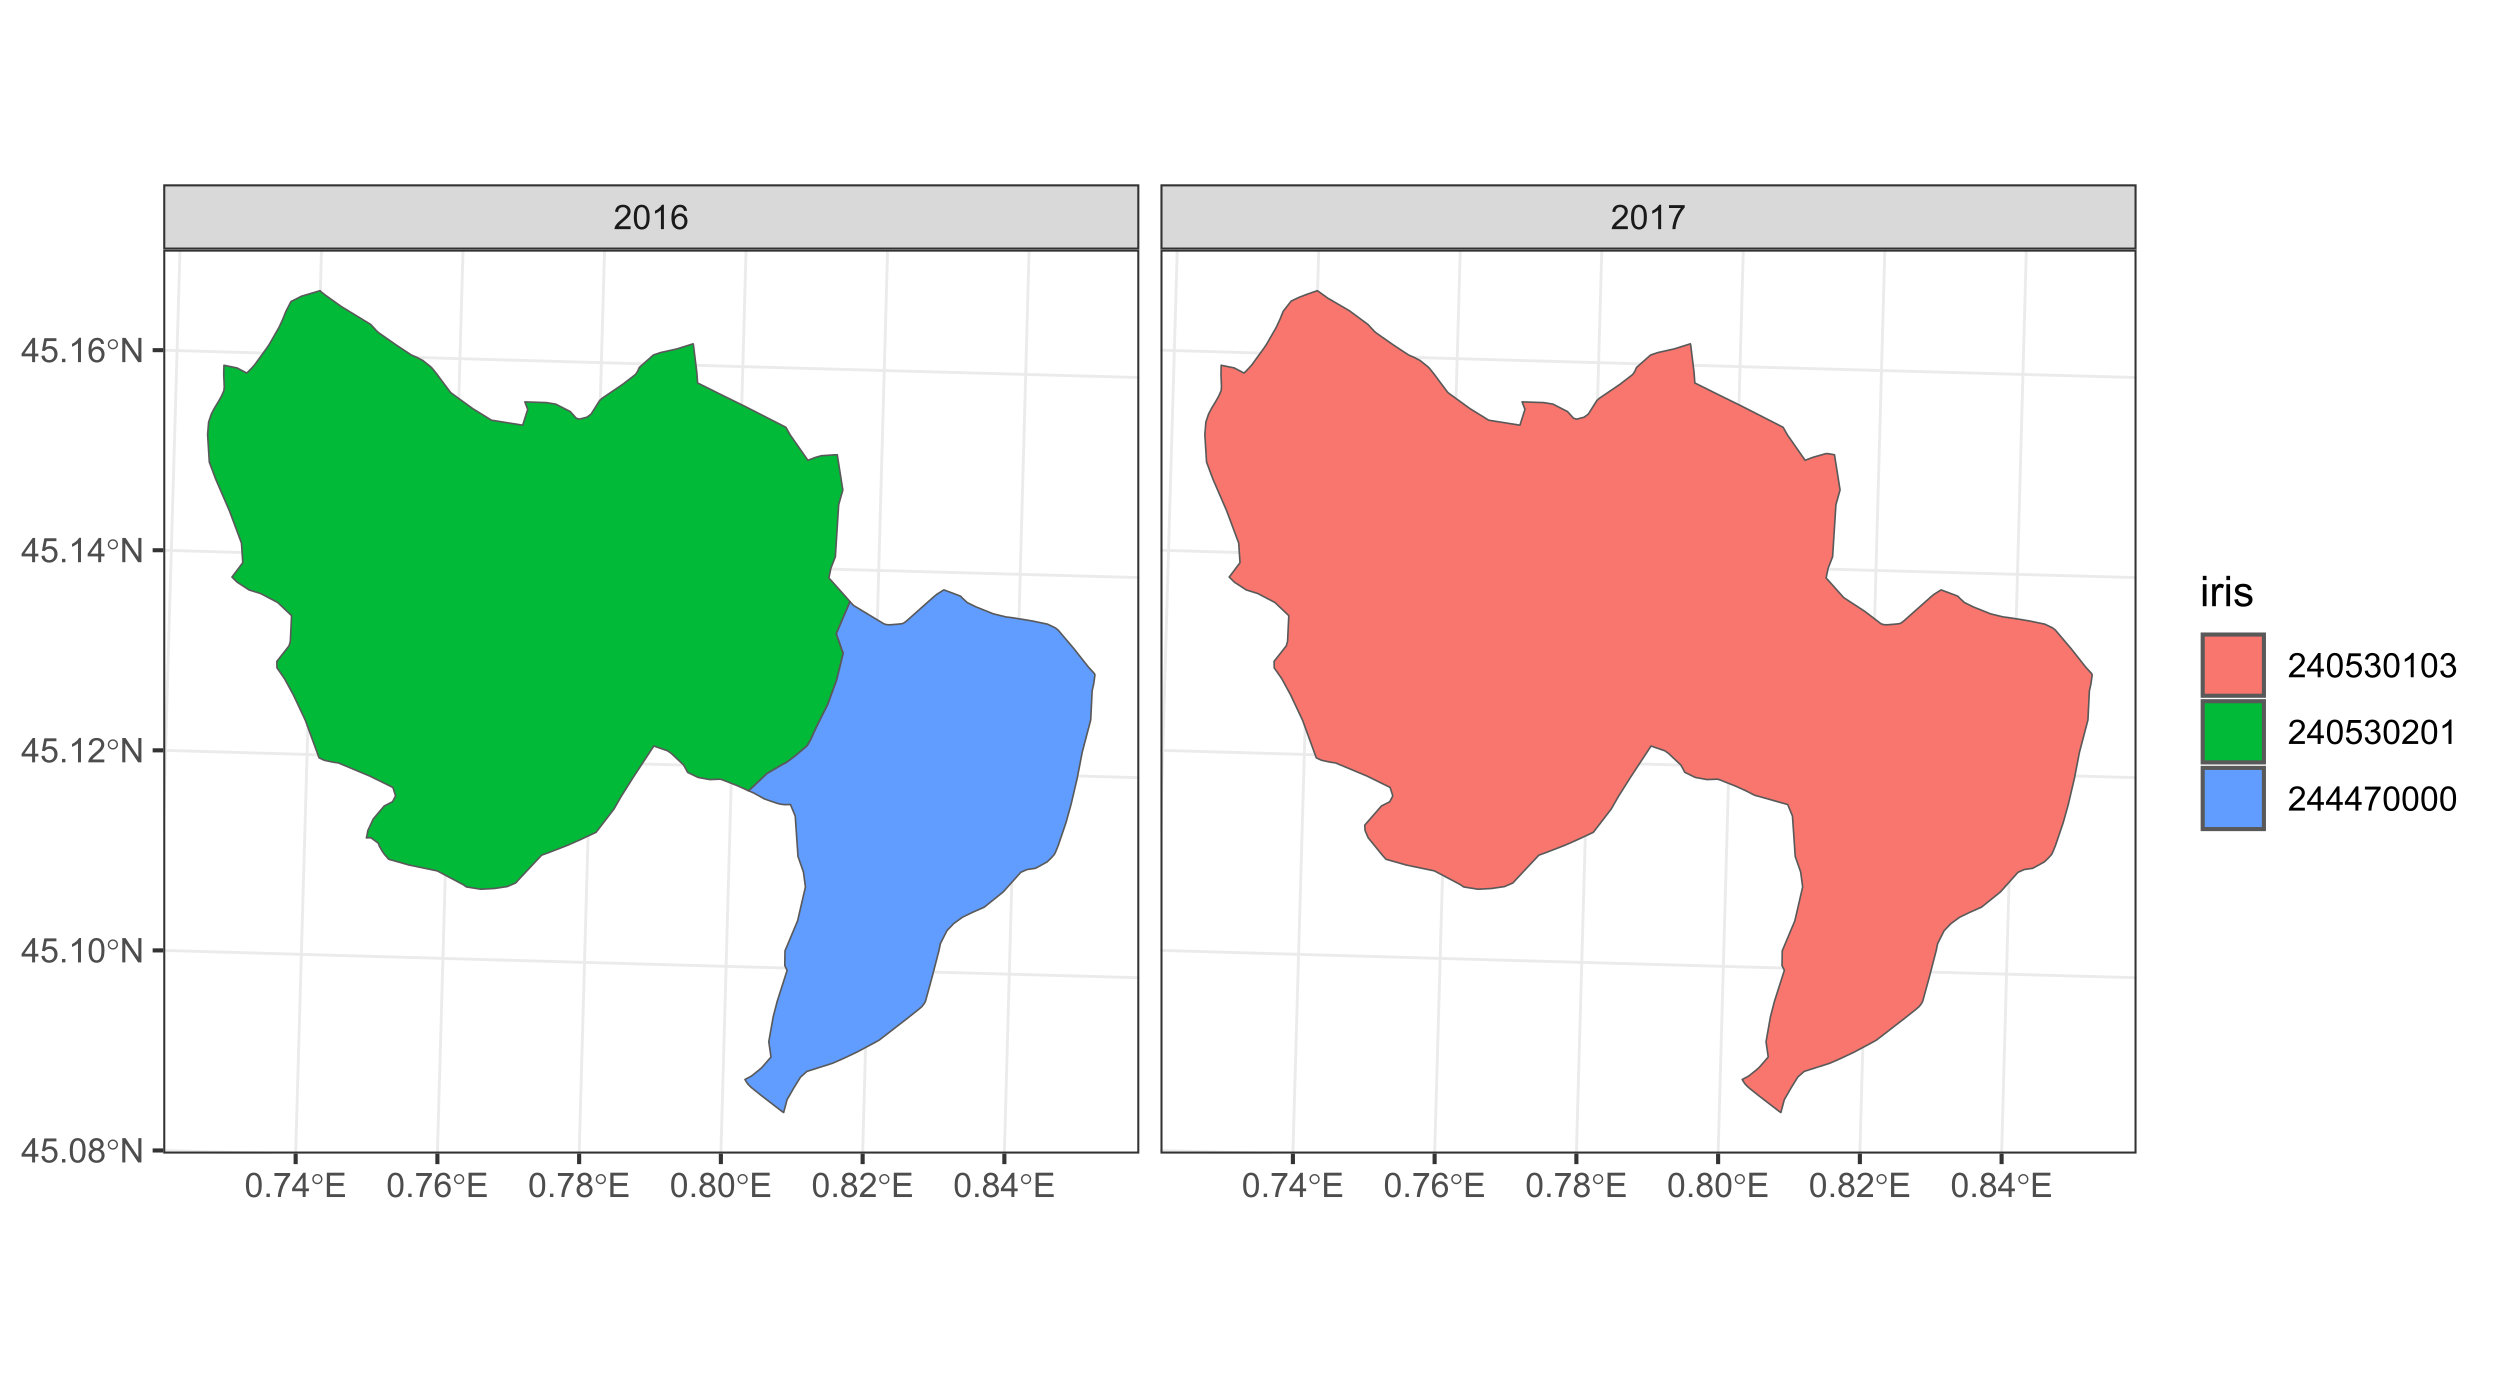 <?xml version="1.0" encoding="UTF-8"?>
<svg xmlns="http://www.w3.org/2000/svg" xmlns:xlink="http://www.w3.org/1999/xlink" width="648pt" height="360pt" viewBox="0 0 648 360" version="1.1">
<defs>
<g>
<symbol overflow="visible" id="glyph0-0">
<path style="stroke:none;" d="M 1.102 0 L 1.102 -5.5 L 5.5 -5.5 L 5.5 0 Z M 1.238 -0.137 L 5.363 -0.137 L 5.363 -5.363 L 1.238 -5.363 Z M 1.238 -0.137 "/>
</symbol>
<symbol overflow="visible" id="glyph0-1">
<path style="stroke:none;" d="M 4.43 -0.742 L 4.43 0 L 0.266 0 C 0.258 -0.188 0.289 -0.367 0.355 -0.539 C 0.461 -0.82 0.629 -1.098 0.863 -1.375 C 1.094 -1.648 1.434 -1.965 1.879 -2.328 C 2.562 -2.887 3.023 -3.332 3.266 -3.664 C 3.5 -3.988 3.621 -4.301 3.625 -4.594 C 3.621 -4.898 3.512 -5.156 3.297 -5.367 C 3.074 -5.578 2.789 -5.684 2.441 -5.684 C 2.066 -5.684 1.77 -5.57 1.547 -5.348 C 1.32 -5.125 1.207 -4.816 1.207 -4.422 L 0.414 -4.504 C 0.465 -5.094 0.668 -5.543 1.027 -5.855 C 1.379 -6.164 1.855 -6.32 2.457 -6.324 C 3.059 -6.32 3.539 -6.152 3.891 -5.82 C 4.242 -5.484 4.418 -5.07 4.422 -4.578 C 4.418 -4.32 4.367 -4.074 4.266 -3.832 C 4.164 -3.59 3.992 -3.332 3.754 -3.062 C 3.512 -2.793 3.113 -2.426 2.562 -1.957 C 2.094 -1.566 1.797 -1.301 1.664 -1.16 C 1.531 -1.02 1.422 -0.879 1.34 -0.742 Z M 4.43 -0.742 "/>
</symbol>
<symbol overflow="visible" id="glyph0-2">
<path style="stroke:none;" d="M 0.367 -3.105 C 0.363 -3.848 0.438 -4.445 0.594 -4.902 C 0.742 -5.355 0.973 -5.707 1.277 -5.953 C 1.578 -6.199 1.957 -6.32 2.418 -6.324 C 2.754 -6.32 3.051 -6.254 3.309 -6.121 C 3.562 -5.984 3.773 -5.789 3.938 -5.531 C 4.102 -5.273 4.23 -4.961 4.328 -4.594 C 4.422 -4.227 4.469 -3.73 4.473 -3.105 C 4.469 -2.367 4.395 -1.77 4.242 -1.316 C 4.09 -0.859 3.863 -0.508 3.562 -0.262 C 3.258 -0.016 2.875 0.105 2.418 0.109 C 1.809 0.105 1.332 -0.109 0.988 -0.547 C 0.57 -1.066 0.363 -1.922 0.367 -3.105 Z M 1.16 -3.105 C 1.16 -2.07 1.281 -1.379 1.523 -1.039 C 1.766 -0.695 2.062 -0.527 2.418 -0.527 C 2.773 -0.527 3.074 -0.699 3.316 -1.043 C 3.559 -1.387 3.68 -2.074 3.68 -3.105 C 3.68 -4.145 3.559 -4.832 3.316 -5.172 C 3.074 -5.512 2.77 -5.684 2.41 -5.684 C 2.051 -5.684 1.77 -5.531 1.559 -5.234 C 1.293 -4.844 1.16 -4.137 1.16 -3.105 Z M 1.16 -3.105 "/>
</symbol>
<symbol overflow="visible" id="glyph0-3">
<path style="stroke:none;" d="M 3.277 0 L 2.504 0 L 2.504 -4.93 C 2.316 -4.75 2.074 -4.574 1.773 -4.395 C 1.469 -4.215 1.195 -4.082 0.957 -3.996 L 0.957 -4.742 C 1.387 -4.941 1.766 -5.188 2.09 -5.48 C 2.414 -5.77 2.645 -6.051 2.781 -6.324 L 3.277 -6.324 Z M 3.277 0 "/>
</symbol>
<symbol overflow="visible" id="glyph0-4">
<path style="stroke:none;" d="M 4.379 -4.758 L 3.609 -4.695 C 3.539 -4.996 3.441 -5.219 3.316 -5.359 C 3.105 -5.574 2.848 -5.684 2.543 -5.688 C 2.297 -5.684 2.078 -5.617 1.895 -5.484 C 1.648 -5.305 1.457 -5.043 1.32 -4.703 C 1.176 -4.363 1.105 -3.879 1.102 -3.25 C 1.285 -3.531 1.512 -3.742 1.781 -3.879 C 2.051 -4.016 2.332 -4.082 2.629 -4.086 C 3.141 -4.082 3.578 -3.895 3.945 -3.516 C 4.305 -3.137 4.488 -2.645 4.492 -2.047 C 4.488 -1.648 4.402 -1.281 4.234 -0.941 C 4.062 -0.602 3.828 -0.34 3.531 -0.16 C 3.23 0.02 2.895 0.105 2.52 0.109 C 1.871 0.105 1.344 -0.129 0.941 -0.602 C 0.531 -1.074 0.328 -1.855 0.332 -2.949 C 0.328 -4.16 0.551 -5.047 1.004 -5.602 C 1.395 -6.082 1.926 -6.32 2.59 -6.324 C 3.086 -6.32 3.492 -6.184 3.809 -5.906 C 4.125 -5.629 4.312 -5.246 4.379 -4.758 Z M 1.219 -2.039 C 1.219 -1.773 1.273 -1.516 1.387 -1.273 C 1.5 -1.027 1.66 -0.844 1.863 -0.719 C 2.066 -0.59 2.277 -0.527 2.504 -0.527 C 2.828 -0.527 3.109 -0.656 3.348 -0.922 C 3.578 -1.184 3.695 -1.543 3.699 -2 C 3.695 -2.43 3.582 -2.773 3.352 -3.027 C 3.117 -3.273 2.824 -3.398 2.477 -3.402 C 2.121 -3.398 1.824 -3.273 1.582 -3.027 C 1.34 -2.773 1.219 -2.445 1.219 -2.039 Z M 1.219 -2.039 "/>
</symbol>
<symbol overflow="visible" id="glyph0-5">
<path style="stroke:none;" d="M 0.418 -5.473 L 0.418 -6.219 L 4.496 -6.219 L 4.496 -5.617 C 4.09 -5.188 3.691 -4.621 3.301 -3.914 C 2.902 -3.203 2.602 -2.473 2.391 -1.73 C 2.234 -1.199 2.133 -0.625 2.094 0 L 1.297 0 C 1.305 -0.492 1.402 -1.09 1.59 -1.793 C 1.773 -2.496 2.043 -3.172 2.391 -3.824 C 2.738 -4.477 3.109 -5.027 3.504 -5.473 Z M 0.418 -5.473 "/>
</symbol>
<symbol overflow="visible" id="glyph0-6">
<path style="stroke:none;" d="M 0.801 0 L 0.801 -0.883 L 1.68 -0.883 L 1.68 0 Z M 0.801 0 "/>
</symbol>
<symbol overflow="visible" id="glyph0-7">
<path style="stroke:none;" d="M 2.844 0 L 2.844 -1.508 L 0.113 -1.508 L 0.113 -2.219 L 2.988 -6.301 L 3.617 -6.301 L 3.617 -2.219 L 4.469 -2.219 L 4.469 -1.508 L 3.617 -1.508 L 3.617 0 Z M 2.844 -2.219 L 2.844 -5.059 L 0.871 -2.219 Z M 2.844 -2.219 "/>
</symbol>
<symbol overflow="visible" id="glyph0-8">
<path style="stroke:none;" d="M 0.695 0 L 0.695 -6.301 L 5.25 -6.301 L 5.25 -5.555 L 1.531 -5.555 L 1.531 -3.625 L 5.016 -3.625 L 5.016 -2.887 L 1.531 -2.887 L 1.531 -0.742 L 5.398 -0.742 L 5.398 0 Z M 0.695 0 "/>
</symbol>
<symbol overflow="visible" id="glyph0-9">
<path style="stroke:none;" d="M 1.555 -3.418 C 1.23 -3.531 0.992 -3.699 0.84 -3.918 C 0.684 -4.133 0.609 -4.395 0.609 -4.699 C 0.609 -5.156 0.773 -5.539 1.102 -5.855 C 1.43 -6.164 1.867 -6.32 2.418 -6.324 C 2.969 -6.32 3.41 -6.16 3.746 -5.844 C 4.078 -5.523 4.246 -5.137 4.25 -4.68 C 4.246 -4.387 4.172 -4.133 4.02 -3.918 C 3.863 -3.699 3.629 -3.531 3.32 -3.418 C 3.707 -3.285 4 -3.082 4.203 -2.805 C 4.402 -2.52 4.504 -2.184 4.508 -1.801 C 4.504 -1.258 4.312 -0.805 3.934 -0.441 C 3.551 -0.074 3.051 0.105 2.434 0.109 C 1.809 0.105 1.309 -0.074 0.926 -0.441 C 0.543 -0.809 0.352 -1.27 0.355 -1.82 C 0.352 -2.23 0.457 -2.574 0.668 -2.852 C 0.875 -3.125 1.168 -3.312 1.555 -3.418 Z M 1.402 -4.727 C 1.398 -4.426 1.496 -4.184 1.688 -3.996 C 1.879 -3.805 2.129 -3.707 2.438 -3.711 C 2.734 -3.707 2.977 -3.801 3.168 -3.992 C 3.355 -4.176 3.449 -4.406 3.453 -4.684 C 3.449 -4.965 3.352 -5.203 3.16 -5.398 C 2.961 -5.586 2.719 -5.684 2.43 -5.688 C 2.129 -5.684 1.883 -5.59 1.691 -5.402 C 1.496 -5.215 1.398 -4.988 1.402 -4.727 Z M 1.152 -1.816 C 1.148 -1.598 1.199 -1.383 1.309 -1.176 C 1.41 -0.969 1.566 -0.809 1.773 -0.695 C 1.98 -0.582 2.203 -0.527 2.441 -0.527 C 2.809 -0.527 3.113 -0.645 3.355 -0.883 C 3.594 -1.121 3.715 -1.426 3.719 -1.793 C 3.715 -2.164 3.59 -2.469 3.344 -2.715 C 3.094 -2.957 2.785 -3.082 2.414 -3.082 C 2.051 -3.082 1.75 -2.961 1.512 -2.719 C 1.27 -2.477 1.148 -2.176 1.152 -1.816 Z M 1.152 -1.816 "/>
</symbol>
<symbol overflow="visible" id="glyph0-10">
<path style="stroke:none;" d="M 0.367 -1.648 L 1.176 -1.719 C 1.234 -1.32 1.375 -1.023 1.594 -0.824 C 1.812 -0.625 2.078 -0.527 2.391 -0.527 C 2.762 -0.527 3.074 -0.668 3.336 -0.949 C 3.59 -1.23 3.719 -1.602 3.723 -2.066 C 3.719 -2.504 3.594 -2.852 3.348 -3.109 C 3.098 -3.363 2.773 -3.492 2.375 -3.492 C 2.125 -3.492 1.902 -3.434 1.703 -3.32 C 1.5 -3.207 1.344 -3.062 1.23 -2.883 L 0.504 -2.977 L 1.113 -6.215 L 4.246 -6.215 L 4.246 -5.473 L 1.73 -5.473 L 1.391 -3.781 C 1.766 -4.039 2.164 -4.172 2.582 -4.176 C 3.129 -4.172 3.594 -3.98 3.973 -3.605 C 4.352 -3.223 4.539 -2.734 4.543 -2.137 C 4.539 -1.562 4.375 -1.07 4.043 -0.656 C 3.637 -0.148 3.086 0.105 2.391 0.109 C 1.816 0.105 1.348 -0.051 0.984 -0.371 C 0.621 -0.691 0.414 -1.117 0.367 -1.648 Z M 0.367 -1.648 "/>
</symbol>
<symbol overflow="visible" id="glyph0-11">
<path style="stroke:none;" d="M 0.672 0 L 0.672 -6.301 L 1.527 -6.301 L 4.836 -1.352 L 4.836 -6.301 L 5.633 -6.301 L 5.633 0 L 4.777 0 L 1.469 -4.949 L 1.469 0 Z M 0.672 0 "/>
</symbol>
<symbol overflow="visible" id="glyph0-12">
<path style="stroke:none;" d="M 0.371 -1.664 L 1.145 -1.766 C 1.23 -1.324 1.383 -1.008 1.598 -0.816 C 1.809 -0.621 2.066 -0.527 2.375 -0.527 C 2.734 -0.527 3.043 -0.652 3.297 -0.906 C 3.547 -1.156 3.672 -1.469 3.676 -1.844 C 3.672 -2.195 3.555 -2.488 3.324 -2.719 C 3.09 -2.949 2.797 -3.062 2.441 -3.066 C 2.293 -3.062 2.109 -3.035 1.895 -2.98 L 1.98 -3.66 C 2.031 -3.652 2.07 -3.648 2.105 -3.652 C 2.434 -3.648 2.73 -3.734 2.996 -3.91 C 3.254 -4.078 3.387 -4.344 3.391 -4.703 C 3.387 -4.984 3.289 -5.219 3.102 -5.406 C 2.906 -5.59 2.66 -5.684 2.359 -5.688 C 2.055 -5.684 1.805 -5.59 1.605 -5.402 C 1.402 -5.215 1.273 -4.93 1.219 -4.555 L 0.445 -4.691 C 0.539 -5.207 0.754 -5.609 1.09 -5.895 C 1.426 -6.18 1.844 -6.32 2.344 -6.324 C 2.688 -6.32 3.004 -6.246 3.293 -6.102 C 3.582 -5.953 3.801 -5.754 3.953 -5.5 C 4.105 -5.242 4.184 -4.973 4.184 -4.688 C 4.184 -4.414 4.109 -4.164 3.965 -3.945 C 3.816 -3.719 3.602 -3.543 3.316 -3.41 C 3.688 -3.324 3.977 -3.145 4.184 -2.875 C 4.391 -2.602 4.492 -2.262 4.496 -1.859 C 4.492 -1.305 4.293 -0.84 3.895 -0.461 C 3.492 -0.078 2.984 0.109 2.371 0.113 C 1.816 0.109 1.355 -0.051 0.992 -0.379 C 0.625 -0.707 0.418 -1.137 0.371 -1.664 Z M 0.371 -1.664 "/>
</symbol>
<symbol overflow="visible" id="glyph1-0">
<path style="stroke:none;" d="M 0.441 0 L 0.441 -5.5 L 4.844 -5.5 L 4.844 0 Z M 0.578 -0.137 L 4.703 -0.137 L 4.703 -5.363 L 0.578 -5.363 Z M 0.578 -0.137 "/>
</symbol>
<symbol overflow="visible" id="glyph1-1">
<path style="stroke:none;" d="M 3.082 -4.637 C 3.082 -4.27 2.953 -3.961 2.695 -3.703 C 2.438 -3.445 2.125 -3.316 1.762 -3.316 C 1.391 -3.316 1.078 -3.445 0.824 -3.703 C 0.562 -3.961 0.434 -4.27 0.438 -4.637 C 0.434 -4.996 0.562 -5.309 0.824 -5.57 C 1.078 -5.824 1.391 -5.953 1.762 -5.957 C 2.125 -5.953 2.438 -5.824 2.695 -5.57 C 2.953 -5.309 3.082 -4.996 3.082 -4.637 Z M 2.715 -4.641 C 2.711 -4.902 2.617 -5.125 2.434 -5.316 C 2.246 -5.5 2.023 -5.594 1.758 -5.598 C 1.492 -5.594 1.266 -5.5 1.082 -5.316 C 0.891 -5.125 0.797 -4.902 0.801 -4.641 C 0.797 -4.375 0.891 -4.148 1.082 -3.961 C 1.266 -3.773 1.492 -3.68 1.758 -3.684 C 2.023 -3.68 2.246 -3.773 2.434 -3.961 C 2.617 -4.148 2.711 -4.375 2.715 -4.641 Z M 2.715 -4.641 "/>
</symbol>
<symbol overflow="visible" id="glyph2-0">
<path style="stroke:none;" d="M 1.375 0 L 1.375 -6.875 L 6.875 -6.875 L 6.875 0 Z M 1.547 -0.172 L 6.703 -0.172 L 6.703 -6.703 L 1.547 -6.703 Z M 1.547 -0.172 "/>
</symbol>
<symbol overflow="visible" id="glyph2-1">
<path style="stroke:none;" d="M 0.73 -6.762 L 0.73 -7.875 L 1.695 -7.875 L 1.695 -6.762 Z M 0.73 0 L 0.73 -5.703 L 1.695 -5.703 L 1.695 0 Z M 0.73 0 "/>
</symbol>
<symbol overflow="visible" id="glyph2-2">
<path style="stroke:none;" d="M 0.715 0 L 0.715 -5.703 L 1.586 -5.703 L 1.586 -4.84 C 1.805 -5.242 2.008 -5.508 2.199 -5.637 C 2.383 -5.766 2.59 -5.828 2.82 -5.832 C 3.141 -5.828 3.473 -5.727 3.812 -5.523 L 3.48 -4.625 C 3.242 -4.762 3.004 -4.832 2.773 -4.836 C 2.555 -4.832 2.363 -4.77 2.199 -4.645 C 2.027 -4.516 1.91 -4.34 1.844 -4.113 C 1.73 -3.77 1.676 -3.391 1.68 -2.984 L 1.68 0 Z M 0.715 0 "/>
</symbol>
<symbol overflow="visible" id="glyph2-3">
<path style="stroke:none;" d="M 0.34 -1.703 L 1.293 -1.852 C 1.344 -1.469 1.492 -1.172 1.742 -0.969 C 1.984 -0.762 2.328 -0.66 2.773 -0.664 C 3.211 -0.66 3.539 -0.75 3.758 -0.934 C 3.969 -1.113 4.078 -1.328 4.082 -1.574 C 4.078 -1.789 3.984 -1.961 3.797 -2.09 C 3.664 -2.172 3.332 -2.281 2.809 -2.418 C 2.098 -2.594 1.605 -2.75 1.332 -2.883 C 1.055 -3.012 0.848 -3.191 0.711 -3.422 C 0.566 -3.652 0.496 -3.906 0.5 -4.188 C 0.496 -4.441 0.555 -4.676 0.672 -4.895 C 0.785 -5.105 0.945 -5.289 1.148 -5.438 C 1.297 -5.547 1.5 -5.637 1.762 -5.715 C 2.02 -5.789 2.301 -5.828 2.602 -5.832 C 3.047 -5.828 3.438 -5.766 3.777 -5.637 C 4.113 -5.508 4.363 -5.332 4.527 -5.113 C 4.688 -4.891 4.797 -4.598 4.859 -4.234 L 3.914 -4.102 C 3.871 -4.395 3.746 -4.621 3.543 -4.789 C 3.336 -4.953 3.043 -5.039 2.668 -5.039 C 2.223 -5.039 1.906 -4.965 1.719 -4.816 C 1.523 -4.668 1.43 -4.496 1.434 -4.301 C 1.43 -4.176 1.469 -4.062 1.551 -3.965 C 1.629 -3.859 1.754 -3.773 1.922 -3.707 C 2.016 -3.668 2.301 -3.586 2.777 -3.461 C 3.461 -3.273 3.938 -3.121 4.207 -3.008 C 4.477 -2.891 4.688 -2.723 4.844 -2.504 C 4.996 -2.277 5.074 -2.004 5.074 -1.676 C 5.074 -1.352 4.98 -1.047 4.793 -0.766 C 4.605 -0.48 4.332 -0.262 3.98 -0.105 C 3.621 0.051 3.223 0.129 2.777 0.129 C 2.035 0.129 1.469 -0.023 1.082 -0.332 C 0.691 -0.641 0.445 -1.098 0.34 -1.703 Z M 0.34 -1.703 "/>
</symbol>
</g>
<clipPath id="clip1">
  <path d="M 0 42.297 L 648 42.297 L 648 317.707 L 0 317.707 Z M 0 42.297 "/>
</clipPath>
<clipPath id="clip2">
  <path d="M 42.309 64.691 L 295.312 64.691 L 295.312 299.008 L 42.309 299.008 Z M 42.309 64.691 "/>
</clipPath>
<clipPath id="clip3">
  <path d="M 42.309 64.691 L 48 64.691 L 48 216 L 42.309 216 Z M 42.309 64.691 "/>
</clipPath>
<clipPath id="clip4">
  <path d="M 76 64.691 L 84 64.691 L 84 299.008 L 76 299.008 Z M 76 64.691 "/>
</clipPath>
<clipPath id="clip5">
  <path d="M 112 64.691 L 121 64.691 L 121 299.008 L 112 299.008 Z M 112 64.691 "/>
</clipPath>
<clipPath id="clip6">
  <path d="M 149 64.691 L 158 64.691 L 158 299.008 L 149 299.008 Z M 149 64.691 "/>
</clipPath>
<clipPath id="clip7">
  <path d="M 186 64.691 L 194 64.691 L 194 299.008 L 186 299.008 Z M 186 64.691 "/>
</clipPath>
<clipPath id="clip8">
  <path d="M 223 64.691 L 231 64.691 L 231 299.008 L 223 299.008 Z M 223 64.691 "/>
</clipPath>
<clipPath id="clip9">
  <path d="M 259 64.691 L 268 64.691 L 268 299.008 L 259 299.008 Z M 259 64.691 "/>
</clipPath>
<clipPath id="clip10">
  <path d="M 42.309 297 L 71 297 L 71 299.008 L 42.309 299.008 Z M 42.309 297 "/>
</clipPath>
<clipPath id="clip11">
  <path d="M 42.309 245 L 295.312 245 L 295.312 254 L 42.309 254 Z M 42.309 245 "/>
</clipPath>
<clipPath id="clip12">
  <path d="M 42.309 194 L 295.312 194 L 295.312 202 L 42.309 202 Z M 42.309 194 "/>
</clipPath>
<clipPath id="clip13">
  <path d="M 42.309 142 L 295.312 142 L 295.312 151 L 42.309 151 Z M 42.309 142 "/>
</clipPath>
<clipPath id="clip14">
  <path d="M 42.309 90 L 295.312 90 L 295.312 99 L 42.309 99 Z M 42.309 90 "/>
</clipPath>
<clipPath id="clip15">
  <path d="M 42.309 64.691 L 295.312 64.691 L 295.312 299.008 L 42.309 299.008 Z M 42.309 64.691 "/>
</clipPath>
<clipPath id="clip16">
  <path d="M 300.793 64.691 L 553.797 64.691 L 553.797 299.008 L 300.793 299.008 Z M 300.793 64.691 "/>
</clipPath>
<clipPath id="clip17">
  <path d="M 300.793 64.691 L 306 64.691 L 306 216 L 300.793 216 Z M 300.793 64.691 "/>
</clipPath>
<clipPath id="clip18">
  <path d="M 334 64.691 L 343 64.691 L 343 299.008 L 334 299.008 Z M 334 64.691 "/>
</clipPath>
<clipPath id="clip19">
  <path d="M 371 64.691 L 379 64.691 L 379 299.008 L 371 299.008 Z M 371 64.691 "/>
</clipPath>
<clipPath id="clip20">
  <path d="M 408 64.691 L 416 64.691 L 416 299.008 L 408 299.008 Z M 408 64.691 "/>
</clipPath>
<clipPath id="clip21">
  <path d="M 444 64.691 L 453 64.691 L 453 299.008 L 444 299.008 Z M 444 64.691 "/>
</clipPath>
<clipPath id="clip22">
  <path d="M 481 64.691 L 489 64.691 L 489 299.008 L 481 299.008 Z M 481 64.691 "/>
</clipPath>
<clipPath id="clip23">
  <path d="M 518 64.691 L 526 64.691 L 526 299.008 L 518 299.008 Z M 518 64.691 "/>
</clipPath>
<clipPath id="clip24">
  <path d="M 300.793 297 L 330 297 L 330 299.008 L 300.793 299.008 Z M 300.793 297 "/>
</clipPath>
<clipPath id="clip25">
  <path d="M 300.793 245 L 553.797 245 L 553.797 254 L 300.793 254 Z M 300.793 245 "/>
</clipPath>
<clipPath id="clip26">
  <path d="M 300.793 194 L 553.797 194 L 553.797 202 L 300.793 202 Z M 300.793 194 "/>
</clipPath>
<clipPath id="clip27">
  <path d="M 300.793 142 L 553.797 142 L 553.797 151 L 300.793 151 Z M 300.793 142 "/>
</clipPath>
<clipPath id="clip28">
  <path d="M 300.793 90 L 553.797 90 L 553.797 99 L 300.793 99 Z M 300.793 90 "/>
</clipPath>
<clipPath id="clip29">
  <path d="M 300.793 64.691 L 553.797 64.691 L 553.797 299.008 L 300.793 299.008 Z M 300.793 64.691 "/>
</clipPath>
<clipPath id="clip30">
  <path d="M 42.309 47.773 L 295.312 47.773 L 295.312 64.691 L 42.309 64.691 Z M 42.309 47.773 "/>
</clipPath>
<clipPath id="clip31">
  <path d="M 300.793 47.773 L 553.797 47.773 L 553.797 64.691 L 300.793 64.691 Z M 300.793 47.773 "/>
</clipPath>
</defs>
<g id="surface70">
<rect x="0" y="0" width="648" height="360" style="fill:rgb(100%,100%,100%);fill-opacity:1;stroke:none;"/>
<g clip-path="url(#clip1)" clip-rule="nonzero">
<path style="fill-rule:nonzero;fill:rgb(100%,100%,100%);fill-opacity:1;stroke-width:1.067;stroke-linecap:round;stroke-linejoin:round;stroke:rgb(100%,100%,100%);stroke-opacity:1;stroke-miterlimit:10;" d="M 0 317.703 L 648 317.703 L 648 42.293 L 0 42.293 Z M 0 317.703 "/>
</g>
<g clip-path="url(#clip2)" clip-rule="nonzero">
<path style=" stroke:none;fill-rule:nonzero;fill:rgb(100%,100%,100%);fill-opacity:1;" d="M 42.309 299.008 L 295.312 299.008 L 295.312 64.691 L 42.309 64.691 Z M 42.309 299.008 "/>
</g>
<g clip-path="url(#clip3)" clip-rule="nonzero">
<path style="fill:none;stroke-width:0.75;stroke-linecap:round;stroke-linejoin:round;stroke:rgb(92.157%,92.157%,92.157%);stroke-opacity:1;stroke-miterlimit:10;" d="M 42.309 215.301 L 42.316 214.91 L 42.41 211.77 L 42.68 202.348 L 42.773 199.207 L 43.043 189.785 L 43.133 186.648 L 43.227 183.508 L 43.586 170.945 L 43.68 167.805 L 43.949 158.383 L 44.043 155.242 L 44.223 148.961 L 44.312 145.824 L 44.402 142.684 L 44.496 139.543 L 44.766 130.121 L 44.859 126.98 L 45.219 114.418 L 45.312 111.277 L 45.402 108.137 L 45.492 105 L 45.582 101.859 L 45.676 98.719 L 46.035 86.156 L 46.129 83.016 L 46.488 70.453 L 46.582 67.312 L 46.656 64.691 "/>
</g>
<g clip-path="url(#clip4)" clip-rule="nonzero">
<path style="fill:none;stroke-width:0.75;stroke-linecap:round;stroke-linejoin:round;stroke:rgb(92.157%,92.157%,92.157%);stroke-opacity:1;stroke-miterlimit:10;" d="M 76.633 299.008 L 76.672 297.613 L 76.762 294.473 L 76.852 291.336 L 78.289 241.086 L 78.379 237.949 L 79.637 193.98 L 79.727 190.844 L 80.984 146.875 L 81.078 143.738 L 82.246 102.91 L 82.336 99.773 L 83.324 65.227 L 83.34 64.691 "/>
</g>
<g clip-path="url(#clip5)" clip-rule="nonzero">
<path style="fill:none;stroke-width:0.75;stroke-linecap:round;stroke-linejoin:round;stroke:rgb(92.157%,92.157%,92.157%);stroke-opacity:1;stroke-miterlimit:10;" d="M 113.371 299.008 L 113.383 298.66 L 113.473 295.52 L 113.559 292.379 L 113.738 286.098 L 113.828 282.961 L 114.008 276.68 L 114.094 273.539 L 114.453 260.977 L 114.539 257.836 L 114.898 245.273 L 114.984 242.133 L 115.344 229.57 L 115.434 226.434 L 115.52 223.293 L 115.879 210.73 L 115.965 207.59 L 116.324 195.027 L 116.41 191.887 L 116.77 179.324 L 116.859 176.188 L 116.945 173.047 L 117.305 160.484 L 117.391 157.344 L 117.75 144.781 L 117.836 141.641 L 118.195 129.078 L 118.281 125.941 L 118.73 110.238 L 118.816 107.098 L 119.176 94.535 L 119.262 91.395 L 119.531 81.973 L 119.621 78.836 L 119.707 75.695 L 119.977 66.273 L 120.02 64.691 "/>
</g>
<g clip-path="url(#clip6)" clip-rule="nonzero">
<path style="fill:none;stroke-width:0.75;stroke-linecap:round;stroke-linejoin:round;stroke:rgb(92.157%,92.157%,92.157%);stroke-opacity:1;stroke-miterlimit:10;" d="M 150.113 299.008 L 150.184 296.559 L 150.27 293.418 L 150.359 290.277 L 150.445 287.137 L 150.625 280.855 L 150.711 277.715 L 150.801 274.574 L 150.887 271.434 L 151.066 265.152 L 151.152 262.012 L 151.332 255.73 L 151.418 252.59 L 151.508 249.453 L 151.594 246.312 L 151.773 240.031 L 151.859 236.891 L 151.949 233.75 L 152.035 230.609 L 152.215 224.328 L 152.301 221.188 L 152.391 218.047 L 152.477 214.906 L 152.656 208.625 L 152.742 205.484 L 152.832 202.344 L 152.918 199.203 L 153.098 192.922 L 153.184 189.785 L 153.363 183.504 L 153.449 180.363 L 153.539 177.223 L 153.625 174.082 L 153.805 167.801 L 153.891 164.66 L 153.98 161.52 L 154.066 158.379 L 154.246 152.098 L 154.332 148.957 L 154.422 145.816 L 154.508 142.676 L 154.598 139.535 L 154.688 136.398 L 154.773 133.258 L 154.863 130.117 L 154.949 126.977 L 155.129 120.695 L 155.215 117.555 L 155.395 111.273 L 155.48 108.133 L 155.57 104.992 L 155.656 101.852 L 155.836 95.57 L 155.922 92.43 L 156.012 89.289 L 156.098 86.152 L 156.277 79.871 L 156.363 76.73 L 156.453 73.59 L 156.539 70.449 L 156.629 67.309 L 156.703 64.691 "/>
</g>
<g clip-path="url(#clip7)" clip-rule="nonzero">
<path style="fill:none;stroke-width:0.75;stroke-linecap:round;stroke-linejoin:round;stroke:rgb(92.157%,92.157%,92.157%);stroke-opacity:1;stroke-miterlimit:10;" d="M 186.852 299.008 L 186.895 297.586 L 187.066 291.305 L 187.156 288.164 L 187.242 285.023 L 187.332 281.883 L 187.504 275.602 L 187.594 272.461 L 187.68 269.32 L 187.77 266.18 L 187.941 259.898 L 188.031 256.758 L 188.117 253.621 L 188.207 250.48 L 188.293 247.34 L 188.383 244.199 L 188.555 237.918 L 188.645 234.777 L 188.73 231.637 L 188.82 228.496 L 188.992 222.215 L 189.082 219.074 L 189.168 215.934 L 189.258 212.793 L 189.43 206.512 L 189.52 203.371 L 189.605 200.23 L 189.695 197.09 L 189.867 190.809 L 189.957 187.672 L 190.043 184.531 L 190.133 181.391 L 190.305 175.109 L 190.395 171.969 L 190.48 168.828 L 190.57 165.688 L 190.742 159.406 L 190.832 156.266 L 190.918 153.125 L 191.008 149.984 L 191.18 143.703 L 191.27 140.562 L 191.355 137.422 L 191.445 134.281 L 191.617 128 L 191.707 124.863 L 191.793 121.723 L 191.883 118.582 L 191.969 115.441 L 192.059 112.301 L 192.23 106.02 L 192.32 102.879 L 192.406 99.738 L 192.496 96.598 L 192.668 90.316 L 192.758 87.176 L 192.844 84.035 L 192.934 80.895 L 193.105 74.613 L 193.195 71.477 L 193.281 68.336 L 193.371 65.195 L 193.383 64.691 "/>
</g>
<g clip-path="url(#clip8)" clip-rule="nonzero">
<path style="fill:none;stroke-width:0.75;stroke-linecap:round;stroke-linejoin:round;stroke:rgb(92.157%,92.157%,92.157%);stroke-opacity:1;stroke-miterlimit:10;" d="M 223.594 299.008 L 223.605 298.605 L 223.863 289.184 L 223.953 286.043 L 224.297 273.48 L 224.387 270.34 L 224.73 257.777 L 224.82 254.637 L 225.164 242.074 L 225.254 238.934 L 225.512 229.512 L 225.598 226.375 L 225.688 223.234 L 226.031 210.672 L 226.121 207.531 L 226.465 194.969 L 226.555 191.828 L 226.898 179.266 L 226.988 176.125 L 227.332 163.562 L 227.422 160.422 L 227.508 157.281 L 227.594 154.145 L 227.766 147.863 L 227.855 144.723 L 228.199 132.16 L 228.289 129.02 L 228.633 116.457 L 228.723 113.316 L 229.066 100.754 L 229.156 97.613 L 229.242 94.473 L 229.328 91.336 L 229.5 85.055 L 229.59 81.914 L 229.934 69.352 L 230.023 66.211 L 230.062 64.691 "/>
</g>
<g clip-path="url(#clip9)" clip-rule="nonzero">
<path style="fill:none;stroke-width:0.75;stroke-linecap:round;stroke-linejoin:round;stroke:rgb(92.157%,92.157%,92.157%);stroke-opacity:1;stroke-miterlimit:10;" d="M 260.332 299.008 L 260.402 296.473 L 261.691 249.363 L 261.777 246.227 L 264.012 164.57 L 264.098 161.434 L 265.988 92.34 L 266.074 89.203 L 266.676 67.219 L 266.742 64.691 "/>
</g>
<g clip-path="url(#clip10)" clip-rule="nonzero">
<path style="fill:none;stroke-width:0.75;stroke-linecap:round;stroke-linejoin:round;stroke:rgb(92.157%,92.157%,92.157%);stroke-opacity:1;stroke-miterlimit:10;" d="M 42.309 298.199 L 44.734 298.27 L 47.703 298.355 L 50.668 298.441 L 53.637 298.523 L 59.566 298.695 L 62.535 298.781 L 65.5 298.867 L 68.469 298.953 L 70.5 299.008 "/>
</g>
<g clip-path="url(#clip11)" clip-rule="nonzero">
<path style="fill:none;stroke-width:0.75;stroke-linecap:round;stroke-linejoin:round;stroke:rgb(92.157%,92.157%,92.157%);stroke-opacity:1;stroke-miterlimit:10;" d="M 42.309 246.34 L 43.266 246.367 L 52.16 246.625 L 55.125 246.707 L 58.094 246.793 L 69.953 247.137 L 72.918 247.219 L 75.887 247.305 L 81.816 247.477 L 84.781 247.559 L 90.711 247.73 L 93.68 247.812 L 99.609 247.984 L 102.574 248.066 L 105.539 248.152 L 108.508 248.234 L 111.473 248.32 L 114.438 248.402 L 120.367 248.574 L 123.332 248.656 L 126.301 248.742 L 132.23 248.906 L 135.195 248.992 L 138.16 249.074 L 141.129 249.16 L 147.059 249.324 L 150.023 249.41 L 152.988 249.492 L 155.957 249.578 L 164.852 249.824 L 167.816 249.91 L 170.781 249.992 L 173.75 250.074 L 176.715 250.156 L 179.68 250.242 L 185.609 250.406 L 188.578 250.488 L 194.508 250.652 L 197.473 250.738 L 200.438 250.82 L 203.406 250.902 L 215.266 251.23 L 218.234 251.312 L 230.094 251.641 L 233.062 251.723 L 238.992 251.887 L 241.957 251.965 L 244.922 252.047 L 247.891 252.129 L 256.785 252.375 L 259.75 252.453 L 262.719 252.535 L 268.648 252.699 L 271.613 252.777 L 274.578 252.859 L 277.547 252.941 L 280.512 253.023 L 283.477 253.102 L 289.406 253.266 L 292.375 253.344 L 295.312 253.426 "/>
</g>
<g clip-path="url(#clip12)" clip-rule="nonzero">
<path style="fill:none;stroke-width:0.75;stroke-linecap:round;stroke-linejoin:round;stroke:rgb(92.157%,92.157%,92.157%);stroke-opacity:1;stroke-miterlimit:10;" d="M 42.309 194.48 L 44.762 194.551 L 47.727 194.637 L 50.688 194.723 L 56.617 194.895 L 59.582 194.977 L 71.441 195.32 L 74.406 195.402 L 77.371 195.488 L 80.332 195.574 L 83.297 195.66 L 86.262 195.742 L 92.191 195.914 L 95.156 195.996 L 101.086 196.168 L 104.051 196.25 L 107.016 196.336 L 109.98 196.418 L 112.941 196.504 L 115.906 196.586 L 118.871 196.672 L 121.836 196.754 L 124.801 196.84 L 127.766 196.922 L 130.73 197.008 L 133.695 197.09 L 136.66 197.176 L 139.625 197.258 L 142.59 197.344 L 145.551 197.426 L 148.516 197.508 L 151.48 197.594 L 157.41 197.758 L 160.375 197.844 L 166.305 198.008 L 169.27 198.094 L 178.164 198.34 L 181.125 198.422 L 184.09 198.508 L 201.879 199 L 204.844 199.086 L 216.703 199.414 L 219.664 199.496 L 231.523 199.824 L 234.488 199.902 L 252.277 200.395 L 255.242 200.473 L 258.207 200.555 L 261.168 200.637 L 267.098 200.801 L 270.062 200.879 L 275.992 201.043 L 278.957 201.121 L 284.887 201.285 L 287.852 201.363 L 293.781 201.527 L 295.312 201.566 "/>
</g>
<g clip-path="url(#clip13)" clip-rule="nonzero">
<path style="fill:none;stroke-width:0.75;stroke-linecap:round;stroke-linejoin:round;stroke:rgb(92.157%,92.157%,92.157%);stroke-opacity:1;stroke-miterlimit:10;" d="M 42.309 142.621 L 43.293 142.648 L 46.258 142.734 L 49.219 142.82 L 52.184 142.906 L 55.145 142.992 L 61.074 143.164 L 64.035 143.246 L 69.965 143.418 L 72.926 143.504 L 75.891 143.59 L 78.855 143.672 L 81.816 143.758 L 84.781 143.844 L 87.742 143.926 L 93.672 144.098 L 96.633 144.18 L 102.562 144.352 L 105.523 144.434 L 108.488 144.52 L 111.453 144.602 L 114.414 144.688 L 117.379 144.77 L 120.34 144.855 L 123.305 144.938 L 126.27 145.023 L 129.23 145.105 L 132.195 145.191 L 135.16 145.273 L 138.121 145.359 L 141.086 145.441 L 144.051 145.527 L 147.012 145.609 L 149.977 145.691 L 152.938 145.777 L 158.867 145.941 L 161.828 146.027 L 167.758 146.191 L 170.719 146.273 L 173.684 146.359 L 176.648 146.441 L 179.609 146.523 L 182.574 146.605 L 185.539 146.691 L 188.5 146.773 L 194.43 146.938 L 197.391 147.02 L 200.355 147.102 L 203.316 147.184 L 209.246 147.348 L 212.207 147.43 L 218.137 147.594 L 221.098 147.676 L 227.027 147.84 L 229.988 147.922 L 235.918 148.086 L 238.879 148.168 L 244.809 148.332 L 247.77 148.414 L 250.734 148.496 L 253.699 148.574 L 256.66 148.656 L 262.59 148.82 L 265.551 148.898 L 271.48 149.062 L 274.441 149.145 L 277.406 149.223 L 280.371 149.305 L 283.332 149.387 L 286.297 149.465 L 289.262 149.547 L 292.223 149.629 L 295.188 149.707 L 295.312 149.711 "/>
</g>
<g clip-path="url(#clip14)" clip-rule="nonzero">
<path style="fill:none;stroke-width:0.75;stroke-linecap:round;stroke-linejoin:round;stroke:rgb(92.157%,92.157%,92.157%);stroke-opacity:1;stroke-miterlimit:10;" d="M 42.309 90.762 L 44.789 90.836 L 47.754 90.922 L 50.715 91.004 L 53.676 91.09 L 56.641 91.176 L 62.562 91.348 L 65.527 91.434 L 68.488 91.516 L 71.449 91.602 L 74.414 91.688 L 77.375 91.773 L 80.336 91.855 L 83.301 91.941 L 86.262 92.027 L 89.227 92.113 L 92.188 92.195 L 95.148 92.281 L 98.113 92.367 L 101.074 92.449 L 104.035 92.535 L 107 92.617 L 109.961 92.703 L 112.922 92.785 L 115.887 92.871 L 118.848 92.957 L 121.812 93.039 L 124.773 93.125 L 127.734 93.207 L 130.699 93.293 L 136.621 93.457 L 139.586 93.543 L 142.547 93.625 L 145.512 93.711 L 151.434 93.875 L 154.398 93.961 L 160.32 94.125 L 163.285 94.211 L 166.246 94.293 L 169.211 94.375 L 172.172 94.457 L 175.133 94.543 L 178.098 94.625 L 184.02 94.789 L 186.984 94.871 L 189.945 94.957 L 192.91 95.039 L 198.832 95.203 L 201.797 95.285 L 207.719 95.449 L 210.684 95.531 L 213.645 95.613 L 216.609 95.695 L 222.531 95.859 L 225.496 95.941 L 231.418 96.105 L 234.383 96.188 L 237.344 96.27 L 240.309 96.352 L 246.23 96.516 L 249.195 96.594 L 252.156 96.676 L 255.121 96.758 L 261.043 96.922 L 264.008 97 L 266.969 97.082 L 269.934 97.164 L 272.895 97.246 L 275.855 97.324 L 278.82 97.406 L 281.781 97.488 L 284.742 97.566 L 287.707 97.648 L 290.668 97.73 L 293.633 97.809 L 295.312 97.855 "/>
</g>
<path style="fill-rule:evenodd;fill:rgb(0%,72.941%,21.961%);fill-opacity:1;stroke-width:0.427;stroke-linecap:butt;stroke-linejoin:round;stroke:rgb(34.902%,34.902%,34.902%);stroke-opacity:1;stroke-miterlimit:10;" d="M 220.328 155.961 L 216.777 164.258 L 216.965 164.824 L 218.086 168.008 L 218.301 168.621 L 218.57 169.281 L 216.906 176.133 L 214.57 182.574 L 212.059 187.566 L 210.941 189.926 L 210.148 191.707 L 209.258 193.254 L 207.953 194.383 L 206.543 195.59 L 204.613 197.078 L 203.57 197.812 L 203.434 197.879 L 203.203 197.93 L 198.805 200.512 L 194.254 204.797 L 193.898 204.914 L 193.359 204.66 L 191.613 203.867 L 191.133 203.66 L 190.137 203.266 L 187.199 202.113 L 186.66 201.965 L 183.973 202.066 L 180.922 201.504 L 178.238 200.203 L 177.211 198.312 L 173.965 195.254 L 173.02 194.598 L 169.465 193.375 L 164.156 201.453 L 161.008 206.441 L 159.152 209.691 L 154.508 215.734 L 150.688 217.516 L 147.414 218.977 L 142.254 220.98 L 140.383 221.664 L 134.734 227.684 L 133.664 228.863 L 131.461 229.805 L 128.074 230.305 L 124.609 230.484 L 120.898 229.891 L 120.059 229.305 L 113.305 225.73 L 106.086 224.234 L 100.758 222.723 L 99.695 221.516 L 99.121 220.695 L 98.348 219.363 L 98.047 218.562 L 96.145 217.145 L 94.953 217.164 L 95.027 217.008 L 95.145 216.406 L 95.344 215.281 L 96.742 212.281 L 99.57 208.922 L 101.73 207.816 L 102.531 206.309 L 101.84 204.105 L 95.82 201.145 L 87.66 197.738 L 86.91 197.648 L 85.82 197.449 L 84.59 197.184 L 83.973 197.031 L 82.695 196.426 L 79.141 186.695 L 76.051 180.145 L 73.754 175.93 L 71.793 173.113 L 71.762 171.418 L 74.922 167.395 L 75.16 166.594 L 75.215 166.391 L 75.266 166.074 L 75.57 159.574 L 71.984 156.176 L 67.562 153.852 L 66.953 153.66 L 66.34 153.469 L 64.52 152.902 L 61.492 150.922 L 60.125 149.57 L 62.926 145.852 L 62.586 140.754 L 59.473 132.418 L 55.898 124.176 L 54.254 119.777 L 53.809 112.648 L 54.078 109.395 L 54.781 107.312 L 55.594 105.758 L 56.57 104.164 L 57.383 102.727 L 58.039 101.246 L 58.125 100.246 L 57.992 97.039 L 58.051 94.676 L 61.441 95.371 L 63.961 96.699 L 64.535 96.141 L 65.047 95.613 L 65.57 95.039 L 66.016 94.539 L 66.312 94.129 L 68.859 90.609 L 69.168 90.18 L 69.551 89.633 L 69.766 89.305 L 72.332 84.828 L 73.277 82.777 L 74.129 80.668 L 75.434 78.156 L 78.121 76.789 L 82.977 75.344 L 83.188 75.609 L 84.312 76.484 L 88.438 79.434 L 96.113 84.117 L 97.609 85.746 L 97.793 85.926 L 98.371 86.402 L 102.73 89.449 L 106.617 92.012 L 108.062 92.637 L 109.613 93.445 L 111.422 94.902 L 111.691 95.125 L 112.035 95.469 L 112.551 96.113 L 113.281 97.027 L 114.539 98.73 L 116.48 101.316 L 116.695 101.59 L 116.77 101.688 L 116.926 101.844 L 122.551 105.926 L 127.395 108.918 L 135.355 110.188 L 135.484 110.195 L 136.785 106.117 L 136.043 104.172 L 141.605 104.348 L 144.031 104.746 L 147.809 106.672 L 149.367 108.402 L 150.18 108.645 L 152.133 108.133 L 153.211 107.328 L 155.422 103.82 L 156.027 103.266 L 161.504 99.543 L 164.738 97.043 L 165.285 96.203 L 165.711 95.238 L 169.355 92.016 L 171.262 91.375 L 175.453 90.441 L 179.664 89.113 L 179.742 89.445 L 180.613 96.5 L 180.816 99.262 L 186.258 101.973 L 193.023 105.297 L 203.703 110.754 L 204.82 112.734 L 209.402 119.305 L 211.426 118.539 L 212.891 118.129 L 216.363 117.887 L 217.016 117.879 L 218.461 127 L 217.383 130.832 L 216.527 144.297 L 215.359 147.309 L 214.848 149.805 L 219.414 154.91 Z M 220.328 155.961 "/>
<path style="fill-rule:evenodd;fill:rgb(38.039%,61.176%,100%);fill-opacity:1;stroke-width:0.427;stroke-linecap:butt;stroke-linejoin:round;stroke:rgb(34.902%,34.902%,34.902%);stroke-opacity:1;stroke-miterlimit:10;" d="M 220.328 155.961 L 220.426 156.074 L 221.242 156.938 L 229.062 161.672 L 229.164 161.715 L 229.625 161.863 L 230.172 161.945 L 230.75 161.941 L 232.41 161.809 L 233.496 161.699 L 233.805 161.648 L 234 161.605 L 234.113 161.559 L 234.484 161.328 L 234.973 160.957 L 238.121 158.16 L 242.031 154.688 L 242.242 154.512 L 242.844 154.027 L 244.641 152.898 L 248.336 154.277 L 248.887 154.496 L 249.133 154.648 L 249.355 154.945 L 250.711 156.188 L 253.031 157.328 L 257.473 159.105 L 260.797 159.922 L 261.203 159.961 L 262.473 160.129 L 265.367 160.586 L 267.582 160.961 L 271.523 161.781 L 272.34 162.168 L 273.547 162.754 L 274.254 163.301 L 278.391 168.18 L 282.086 172.867 L 283.672 174.598 L 283.812 174.957 L 283.484 177.277 L 283.082 179.086 L 282.711 186.609 L 280.512 194.98 L 279.215 201.703 L 277.602 208.57 L 276.297 213.254 L 274.293 219.152 L 273.711 220.582 L 273.535 220.984 L 273.379 221.301 L 273.219 221.555 L 272.793 222.031 L 272.438 222.414 L 271.418 223.402 L 268.402 225.059 L 266.188 225.391 L 264.582 226.102 L 260.051 231.168 L 255.129 235.129 L 252.039 236.496 L 249.586 237.68 L 249.418 237.77 L 247.191 239.402 L 245.445 241.219 L 243.738 244.605 L 243.398 246.309 L 241.574 253.344 L 239.883 259.523 L 239.562 260.121 L 238.957 260.906 L 238.195 261.562 L 235.176 263.965 L 227.941 269.551 L 227.246 269.953 L 222.211 272.656 L 218.586 274.371 L 215.773 275.605 L 209.156 277.707 L 207.496 279.184 L 205.84 281.852 L 204.008 285.031 L 203.176 288.145 L 203.129 288.359 L 202.805 288.164 L 202.348 287.82 L 197.48 284.078 L 195.766 282.707 L 194.914 282.023 L 194.328 281.492 L 193.824 280.953 L 193.43 280.367 L 193.09 279.805 L 193.547 279.562 L 194.195 279.234 L 194.258 279.207 L 194.828 278.867 L 196.473 277.559 L 197.449 276.727 L 198.215 275.855 L 199.84 273.984 L 199.273 270.02 L 200.398 263.617 L 201.434 259.602 L 204.02 251.516 L 203.418 250.27 L 203.473 246.457 L 206.734 238.684 L 208.766 229.895 L 208.246 226.023 L 206.84 221.992 L 206.125 211.531 L 204.891 208.535 L 204.539 208.543 L 203.547 208.562 L 203.289 208.559 L 203.031 208.535 L 202.734 208.5 L 201.82 208.332 L 201.207 208.145 L 198.188 207.109 L 195.844 205.809 L 195.504 205.609 L 194.383 205.121 L 193.898 204.914 L 194.254 204.797 L 198.805 200.512 L 203.203 197.93 L 203.434 197.879 L 203.57 197.812 L 204.613 197.078 L 206.543 195.59 L 207.953 194.383 L 209.258 193.254 L 210.148 191.707 L 210.941 189.926 L 212.059 187.566 L 214.57 182.574 L 216.906 176.133 L 218.57 169.281 L 218.301 168.621 L 218.086 168.008 L 216.965 164.824 L 216.777 164.258 Z M 220.328 155.961 "/>
<g clip-path="url(#clip15)" clip-rule="nonzero">
<path style="fill:none;stroke-width:1.067;stroke-linecap:round;stroke-linejoin:round;stroke:rgb(20%,20%,20%);stroke-opacity:1;stroke-miterlimit:10;" d="M 42.309 299.008 L 295.312 299.008 L 295.312 64.691 L 42.309 64.691 Z M 42.309 299.008 "/>
</g>
<g clip-path="url(#clip16)" clip-rule="nonzero">
<path style=" stroke:none;fill-rule:evenodd;fill:rgb(100%,100%,100%);fill-opacity:1;" d="M 300.793 299.008 L 553.797 299.008 L 553.797 64.691 L 300.793 64.691 Z M 300.793 299.008 "/>
</g>
<g clip-path="url(#clip17)" clip-rule="nonzero">
<path style="fill:none;stroke-width:0.75;stroke-linecap:round;stroke-linejoin:round;stroke:rgb(92.157%,92.157%,92.157%);stroke-opacity:1;stroke-miterlimit:10;" d="M 300.793 215.301 L 300.801 214.91 L 300.895 211.77 L 301.164 202.348 L 301.258 199.207 L 301.527 189.785 L 301.617 186.648 L 301.711 183.508 L 302.07 170.945 L 302.164 167.805 L 302.434 158.383 L 302.527 155.242 L 302.707 148.961 L 302.797 145.824 L 302.887 142.684 L 302.98 139.543 L 303.25 130.121 L 303.344 126.98 L 303.703 114.418 L 303.797 111.277 L 303.887 108.137 L 303.977 105 L 304.066 101.859 L 304.16 98.719 L 304.52 86.156 L 304.613 83.016 L 304.883 73.594 L 304.977 70.453 L 305.066 67.312 L 305.141 64.691 "/>
</g>
<g clip-path="url(#clip18)" clip-rule="nonzero">
<path style="fill:none;stroke-width:0.75;stroke-linecap:round;stroke-linejoin:round;stroke:rgb(92.157%,92.157%,92.157%);stroke-opacity:1;stroke-miterlimit:10;" d="M 335.117 299.008 L 335.156 297.613 L 335.246 294.473 L 335.336 291.336 L 336.773 241.086 L 336.863 237.949 L 338.121 193.98 L 338.211 190.844 L 339.469 146.875 L 339.562 143.738 L 340.73 102.91 L 340.82 99.773 L 341.809 65.227 L 341.824 64.691 "/>
</g>
<g clip-path="url(#clip19)" clip-rule="nonzero">
<path style="fill:none;stroke-width:0.75;stroke-linecap:round;stroke-linejoin:round;stroke:rgb(92.157%,92.157%,92.157%);stroke-opacity:1;stroke-miterlimit:10;" d="M 371.855 299.008 L 371.867 298.66 L 371.957 295.52 L 372.043 292.379 L 372.223 286.098 L 372.312 282.961 L 372.492 276.68 L 372.578 273.539 L 372.938 260.977 L 373.023 257.836 L 373.383 245.273 L 373.469 242.133 L 373.828 229.57 L 373.918 226.434 L 374.004 223.293 L 374.363 210.73 L 374.449 207.59 L 374.809 195.027 L 374.895 191.887 L 375.254 179.324 L 375.344 176.188 L 375.43 173.047 L 375.789 160.484 L 375.875 157.344 L 376.234 144.781 L 376.32 141.641 L 376.68 129.078 L 376.77 125.941 L 376.855 122.801 L 377.215 110.238 L 377.301 107.098 L 377.66 94.535 L 377.746 91.395 L 378.016 81.973 L 378.105 78.836 L 378.191 75.695 L 378.461 66.273 L 378.504 64.691 "/>
</g>
<g clip-path="url(#clip20)" clip-rule="nonzero">
<path style="fill:none;stroke-width:0.75;stroke-linecap:round;stroke-linejoin:round;stroke:rgb(92.157%,92.157%,92.157%);stroke-opacity:1;stroke-miterlimit:10;" d="M 408.598 299.008 L 408.668 296.559 L 408.754 293.418 L 408.844 290.277 L 408.93 287.137 L 409.109 280.855 L 409.195 277.715 L 409.285 274.574 L 409.371 271.434 L 409.551 265.152 L 409.637 262.012 L 409.816 255.73 L 409.902 252.59 L 409.992 249.453 L 410.078 246.312 L 410.258 240.031 L 410.344 236.891 L 410.434 233.75 L 410.52 230.609 L 410.699 224.328 L 410.785 221.188 L 410.875 218.047 L 410.961 214.906 L 411.141 208.625 L 411.227 205.484 L 411.316 202.344 L 411.402 199.203 L 411.582 192.922 L 411.668 189.785 L 411.848 183.504 L 411.934 180.363 L 412.023 177.223 L 412.109 174.082 L 412.289 167.801 L 412.375 164.66 L 412.465 161.52 L 412.551 158.379 L 412.73 152.098 L 412.816 148.957 L 412.906 145.816 L 412.992 142.676 L 413.082 139.535 L 413.172 136.398 L 413.258 133.258 L 413.348 130.117 L 413.434 126.977 L 413.613 120.695 L 413.699 117.555 L 413.879 111.273 L 413.965 108.133 L 414.055 104.992 L 414.141 101.852 L 414.32 95.57 L 414.406 92.43 L 414.496 89.289 L 414.582 86.152 L 414.762 79.871 L 414.848 76.73 L 414.938 73.59 L 415.023 70.449 L 415.113 67.309 L 415.188 64.691 "/>
</g>
<g clip-path="url(#clip21)" clip-rule="nonzero">
<path style="fill:none;stroke-width:0.75;stroke-linecap:round;stroke-linejoin:round;stroke:rgb(92.157%,92.157%,92.157%);stroke-opacity:1;stroke-miterlimit:10;" d="M 445.336 299.008 L 445.379 297.586 L 445.551 291.305 L 445.641 288.164 L 445.727 285.023 L 445.816 281.883 L 445.988 275.602 L 446.078 272.461 L 446.164 269.32 L 446.254 266.18 L 446.426 259.898 L 446.516 256.758 L 446.602 253.621 L 446.691 250.48 L 446.777 247.34 L 446.867 244.199 L 447.039 237.918 L 447.129 234.777 L 447.215 231.637 L 447.305 228.496 L 447.477 222.215 L 447.566 219.074 L 447.652 215.934 L 447.742 212.793 L 447.914 206.512 L 448.004 203.371 L 448.09 200.23 L 448.18 197.09 L 448.352 190.809 L 448.441 187.672 L 448.527 184.531 L 448.617 181.391 L 448.789 175.109 L 448.879 171.969 L 448.965 168.828 L 449.055 165.688 L 449.227 159.406 L 449.316 156.266 L 449.402 153.125 L 449.492 149.984 L 449.664 143.703 L 449.754 140.562 L 449.84 137.422 L 449.93 134.281 L 450.016 131.141 L 450.105 128 L 450.191 124.863 L 450.277 121.723 L 450.367 118.582 L 450.453 115.441 L 450.543 112.301 L 450.715 106.02 L 450.805 102.879 L 450.891 99.738 L 450.98 96.598 L 451.152 90.316 L 451.242 87.176 L 451.328 84.035 L 451.418 80.895 L 451.59 74.613 L 451.68 71.477 L 451.766 68.336 L 451.855 65.195 L 451.867 64.691 "/>
</g>
<g clip-path="url(#clip22)" clip-rule="nonzero">
<path style="fill:none;stroke-width:0.75;stroke-linecap:round;stroke-linejoin:round;stroke:rgb(92.157%,92.157%,92.157%);stroke-opacity:1;stroke-miterlimit:10;" d="M 482.078 299.008 L 482.09 298.605 L 482.348 289.184 L 482.438 286.043 L 482.781 273.48 L 482.871 270.34 L 483.215 257.777 L 483.305 254.637 L 483.648 242.074 L 483.738 238.934 L 483.996 229.512 L 484.082 226.375 L 484.172 223.234 L 484.516 210.672 L 484.605 207.531 L 484.949 194.969 L 485.039 191.828 L 485.383 179.266 L 485.473 176.125 L 485.816 163.562 L 485.906 160.422 L 485.992 157.281 L 486.078 154.145 L 486.25 147.863 L 486.34 144.723 L 486.684 132.16 L 486.773 129.02 L 487.117 116.457 L 487.207 113.316 L 487.551 100.754 L 487.641 97.613 L 487.727 94.473 L 487.812 91.336 L 487.984 85.055 L 488.074 81.914 L 488.418 69.352 L 488.508 66.211 L 488.547 64.691 "/>
</g>
<g clip-path="url(#clip23)" clip-rule="nonzero">
<path style="fill:none;stroke-width:0.75;stroke-linecap:round;stroke-linejoin:round;stroke:rgb(92.157%,92.157%,92.157%);stroke-opacity:1;stroke-miterlimit:10;" d="M 518.816 299.008 L 518.887 296.473 L 520.176 249.363 L 520.262 246.227 L 522.496 164.57 L 522.582 161.434 L 524.473 92.34 L 524.559 89.203 L 525.16 67.219 L 525.227 64.691 "/>
</g>
<g clip-path="url(#clip24)" clip-rule="nonzero">
<path style="fill:none;stroke-width:0.75;stroke-linecap:round;stroke-linejoin:round;stroke:rgb(92.157%,92.157%,92.157%);stroke-opacity:1;stroke-miterlimit:10;" d="M 300.793 298.199 L 303.219 298.27 L 306.188 298.355 L 309.152 298.441 L 312.121 298.523 L 318.051 298.695 L 321.02 298.781 L 323.984 298.867 L 326.953 298.953 L 328.984 299.008 "/>
</g>
<g clip-path="url(#clip25)" clip-rule="nonzero">
<path style="fill:none;stroke-width:0.75;stroke-linecap:round;stroke-linejoin:round;stroke:rgb(92.157%,92.157%,92.157%);stroke-opacity:1;stroke-miterlimit:10;" d="M 300.793 246.34 L 301.75 246.367 L 310.645 246.625 L 313.609 246.707 L 316.578 246.793 L 328.438 247.137 L 331.402 247.219 L 334.371 247.305 L 340.301 247.477 L 343.266 247.559 L 349.195 247.73 L 352.164 247.812 L 358.094 247.984 L 361.059 248.066 L 364.023 248.152 L 366.992 248.234 L 369.957 248.32 L 372.922 248.402 L 378.852 248.574 L 381.816 248.656 L 384.785 248.742 L 390.715 248.906 L 393.68 248.992 L 396.645 249.074 L 399.613 249.16 L 405.543 249.324 L 408.508 249.41 L 411.473 249.492 L 414.441 249.578 L 423.336 249.824 L 426.301 249.91 L 429.266 249.992 L 432.234 250.074 L 435.199 250.156 L 438.164 250.242 L 444.094 250.406 L 447.062 250.488 L 452.992 250.652 L 455.957 250.738 L 458.922 250.82 L 461.891 250.902 L 473.75 251.23 L 476.719 251.312 L 488.578 251.641 L 491.547 251.723 L 497.477 251.887 L 500.441 251.965 L 503.406 252.047 L 506.375 252.129 L 515.27 252.375 L 518.234 252.453 L 521.203 252.535 L 527.133 252.699 L 530.098 252.777 L 533.062 252.859 L 536.031 252.941 L 538.996 253.023 L 541.961 253.102 L 547.891 253.266 L 550.859 253.344 L 553.797 253.426 "/>
</g>
<g clip-path="url(#clip26)" clip-rule="nonzero">
<path style="fill:none;stroke-width:0.75;stroke-linecap:round;stroke-linejoin:round;stroke:rgb(92.157%,92.157%,92.157%);stroke-opacity:1;stroke-miterlimit:10;" d="M 300.793 194.48 L 303.246 194.551 L 306.211 194.637 L 309.172 194.723 L 315.102 194.895 L 318.066 194.977 L 329.926 195.32 L 332.891 195.402 L 335.855 195.488 L 338.816 195.574 L 341.781 195.66 L 344.746 195.742 L 350.676 195.914 L 353.641 195.996 L 359.57 196.168 L 362.535 196.25 L 365.5 196.336 L 368.465 196.418 L 371.426 196.504 L 374.391 196.586 L 377.355 196.672 L 380.32 196.754 L 383.285 196.84 L 386.25 196.922 L 389.215 197.008 L 392.18 197.09 L 395.145 197.176 L 398.109 197.258 L 401.074 197.344 L 404.035 197.426 L 407 197.508 L 409.965 197.594 L 415.895 197.758 L 418.859 197.844 L 424.789 198.008 L 427.754 198.094 L 436.648 198.34 L 439.609 198.422 L 442.574 198.508 L 460.363 199 L 463.328 199.086 L 475.188 199.414 L 478.148 199.496 L 490.008 199.824 L 492.973 199.902 L 510.762 200.395 L 513.727 200.473 L 516.691 200.555 L 519.652 200.637 L 525.582 200.801 L 528.547 200.879 L 534.477 201.043 L 537.441 201.121 L 543.371 201.285 L 546.336 201.363 L 552.266 201.527 L 553.797 201.566 "/>
</g>
<g clip-path="url(#clip27)" clip-rule="nonzero">
<path style="fill:none;stroke-width:0.75;stroke-linecap:round;stroke-linejoin:round;stroke:rgb(92.157%,92.157%,92.157%);stroke-opacity:1;stroke-miterlimit:10;" d="M 300.793 142.621 L 301.777 142.648 L 304.742 142.734 L 307.703 142.82 L 310.668 142.906 L 313.629 142.992 L 319.559 143.164 L 322.52 143.246 L 328.449 143.418 L 331.41 143.504 L 334.375 143.59 L 337.34 143.672 L 340.301 143.758 L 343.266 143.844 L 346.227 143.926 L 352.156 144.098 L 355.117 144.18 L 361.047 144.352 L 364.008 144.434 L 366.973 144.52 L 369.938 144.602 L 372.898 144.688 L 375.863 144.77 L 378.824 144.855 L 381.789 144.938 L 384.754 145.023 L 387.715 145.105 L 390.68 145.191 L 393.645 145.273 L 396.605 145.359 L 399.57 145.441 L 402.535 145.527 L 405.496 145.609 L 408.461 145.691 L 411.422 145.777 L 417.352 145.941 L 420.312 146.027 L 426.242 146.191 L 429.203 146.273 L 432.168 146.359 L 435.133 146.441 L 438.094 146.523 L 441.059 146.605 L 444.023 146.691 L 446.984 146.773 L 452.914 146.938 L 455.875 147.02 L 461.805 147.184 L 464.766 147.266 L 467.73 147.348 L 470.691 147.43 L 476.621 147.594 L 479.582 147.676 L 485.512 147.84 L 488.473 147.922 L 494.402 148.086 L 497.363 148.168 L 503.293 148.332 L 506.254 148.414 L 509.219 148.496 L 512.184 148.574 L 515.145 148.656 L 521.074 148.82 L 524.035 148.898 L 529.965 149.062 L 532.926 149.145 L 535.891 149.223 L 538.855 149.305 L 541.816 149.387 L 544.781 149.465 L 547.746 149.547 L 550.707 149.629 L 553.672 149.707 L 553.797 149.711 "/>
</g>
<g clip-path="url(#clip28)" clip-rule="nonzero">
<path style="fill:none;stroke-width:0.75;stroke-linecap:round;stroke-linejoin:round;stroke:rgb(92.157%,92.157%,92.157%);stroke-opacity:1;stroke-miterlimit:10;" d="M 300.793 90.762 L 303.273 90.836 L 306.238 90.922 L 309.199 91.004 L 312.16 91.09 L 315.125 91.176 L 321.047 91.348 L 324.012 91.434 L 326.973 91.516 L 329.934 91.602 L 332.898 91.688 L 335.859 91.773 L 338.82 91.855 L 341.785 91.941 L 344.746 92.027 L 347.711 92.113 L 350.672 92.195 L 353.633 92.281 L 356.598 92.367 L 359.559 92.449 L 362.52 92.535 L 365.484 92.617 L 368.445 92.703 L 371.41 92.785 L 377.332 92.957 L 380.297 93.039 L 383.258 93.125 L 386.219 93.207 L 389.184 93.293 L 395.105 93.457 L 398.07 93.543 L 401.031 93.625 L 403.996 93.711 L 409.918 93.875 L 412.883 93.961 L 418.805 94.125 L 421.77 94.211 L 424.73 94.293 L 427.695 94.375 L 430.656 94.457 L 433.617 94.543 L 436.582 94.625 L 442.504 94.789 L 445.469 94.871 L 448.43 94.957 L 451.395 95.039 L 457.316 95.203 L 460.281 95.285 L 466.203 95.449 L 469.168 95.531 L 472.129 95.613 L 475.094 95.695 L 481.016 95.859 L 483.98 95.941 L 486.941 96.023 L 489.906 96.105 L 495.828 96.27 L 498.793 96.352 L 504.715 96.516 L 507.68 96.594 L 510.641 96.676 L 513.605 96.758 L 519.527 96.922 L 522.492 97 L 525.453 97.082 L 528.418 97.164 L 531.379 97.246 L 534.34 97.324 L 537.305 97.406 L 540.266 97.488 L 543.227 97.566 L 546.191 97.648 L 549.152 97.73 L 552.117 97.809 L 553.797 97.855 "/>
</g>
<path style="fill-rule:evenodd;fill:rgb(97.255%,46.275%,42.745%);fill-opacity:1;stroke-width:0.427;stroke-linecap:butt;stroke-linejoin:round;stroke:rgb(34.902%,34.902%,34.902%);stroke-opacity:1;stroke-miterlimit:10;" d="M 507.902 237.77 L 505.676 239.402 L 503.93 241.219 L 502.223 244.605 L 501.883 246.309 L 500.059 253.344 L 498.367 259.523 L 498.047 260.121 L 497.441 260.906 L 496.68 261.562 L 493.66 263.965 L 486.426 269.551 L 485.73 269.953 L 480.695 272.656 L 477.07 274.371 L 474.258 275.605 L 467.641 277.707 L 465.98 279.184 L 464.328 281.852 L 462.492 285.031 L 461.66 288.145 L 461.613 288.359 L 461.289 288.164 L 460.832 287.82 L 455.965 284.078 L 454.25 282.707 L 453.398 282.023 L 452.812 281.492 L 452.309 280.953 L 451.914 280.367 L 451.574 279.805 L 452.031 279.562 L 452.68 279.234 L 452.742 279.207 L 453.312 278.867 L 454.957 277.559 L 455.934 276.727 L 456.699 275.855 L 458.324 273.984 L 457.758 270.02 L 458.883 263.617 L 459.918 259.602 L 462.504 251.516 L 461.902 250.27 L 461.957 246.457 L 465.219 238.684 L 467.25 229.895 L 466.73 226.023 L 465.324 221.992 L 464.609 211.531 L 463.375 208.535 L 454.742 206.113 L 452.625 205.016 L 450.098 203.867 L 449.617 203.66 L 448.621 203.266 L 445.684 202.113 L 445.145 201.965 L 442.457 202.066 L 439.406 201.504 L 436.723 200.203 L 435.695 198.312 L 432.449 195.254 L 431.504 194.598 L 427.949 193.375 L 422.641 201.453 L 419.492 206.441 L 417.637 209.691 L 412.992 215.734 L 409.172 217.516 L 405.898 218.977 L 400.738 220.98 L 398.867 221.664 L 393.219 227.684 L 392.148 228.863 L 389.945 229.805 L 386.559 230.305 L 383.094 230.484 L 379.383 229.891 L 378.543 229.305 L 371.789 225.73 L 364.57 224.234 L 359.242 222.723 L 358.18 221.516 L 354.629 217.145 L 353.828 215.281 L 353.738 213.875 L 358.055 208.922 L 360.215 207.816 L 361.016 206.309 L 360.324 204.105 L 354.305 201.145 L 346.145 197.738 L 345.395 197.648 L 344.305 197.449 L 343.074 197.184 L 342.457 197.031 L 341.18 196.426 L 337.625 186.695 L 334.535 180.145 L 332.238 175.93 L 330.277 173.113 L 330.246 171.418 L 333.406 167.395 L 333.645 166.594 L 333.699 166.391 L 333.75 166.074 L 334.055 159.574 L 330.469 156.176 L 326.047 153.852 L 325.438 153.66 L 324.824 153.469 L 323.004 152.902 L 319.977 150.922 L 318.609 149.57 L 321.41 145.852 L 321.07 140.754 L 317.957 132.418 L 314.383 124.176 L 312.738 119.777 L 312.293 112.648 L 312.562 109.395 L 313.266 107.312 L 314.078 105.758 L 315.055 104.164 L 315.867 102.727 L 316.523 101.246 L 316.609 100.246 L 316.477 97.039 L 316.535 94.676 L 319.926 95.371 L 322.445 96.699 L 323.02 96.141 L 323.531 95.613 L 324.055 95.039 L 324.5 94.539 L 324.797 94.129 L 327.344 90.609 L 327.652 90.18 L 328.035 89.633 L 328.25 89.305 L 330.816 84.828 L 331.762 82.777 L 332.613 80.668 L 334.676 78.035 L 336.73 77.059 L 338.934 76.211 L 341.461 75.344 L 344.18 77.289 L 349.785 80.562 L 354.598 84.117 L 356.094 85.746 L 356.277 85.926 L 356.855 86.402 L 361.215 89.449 L 365.102 92.012 L 366.547 92.637 L 368.098 93.445 L 369.906 94.902 L 370.176 95.125 L 370.52 95.469 L 371.035 96.113 L 371.766 97.027 L 373.023 98.73 L 374.965 101.316 L 375.18 101.59 L 375.254 101.688 L 375.41 101.844 L 381.035 105.926 L 385.879 108.918 L 393.84 110.188 L 393.969 110.195 L 395.27 106.117 L 394.527 104.172 L 400.09 104.348 L 402.52 104.746 L 406.293 106.672 L 407.852 108.402 L 408.664 108.645 L 410.617 108.133 L 411.695 107.328 L 413.906 103.82 L 414.512 103.266 L 419.988 99.543 L 423.223 97.043 L 423.77 96.203 L 424.195 95.238 L 427.84 92.016 L 429.746 91.375 L 433.938 90.441 L 438.148 89.113 L 438.227 89.445 L 439.098 96.5 L 439.301 99.262 L 444.742 101.973 L 451.508 105.297 L 462.188 110.754 L 463.305 112.734 L 467.887 119.305 L 469.91 118.539 L 472.594 117.77 L 473.312 117.574 L 473.785 117.578 L 475.5 117.879 L 476.945 127 L 475.867 130.832 L 475.012 144.297 L 473.844 147.309 L 473.332 149.805 L 477.898 154.91 L 483.383 158.488 L 487.547 161.672 L 487.648 161.715 L 488.109 161.863 L 488.656 161.945 L 489.234 161.941 L 490.895 161.809 L 491.98 161.699 L 492.289 161.648 L 492.484 161.605 L 492.598 161.559 L 492.969 161.328 L 493.457 160.957 L 496.605 158.16 L 500.516 154.688 L 500.727 154.512 L 501.328 154.027 L 503.125 152.898 L 506.82 154.277 L 507.371 154.496 L 507.617 154.648 L 507.84 154.945 L 509.195 156.188 L 511.516 157.328 L 515.957 159.105 L 519.281 159.922 L 519.688 159.961 L 520.957 160.129 L 523.852 160.586 L 526.066 160.961 L 530.008 161.781 L 530.824 162.168 L 532.031 162.754 L 532.738 163.301 L 536.875 168.18 L 540.57 172.867 L 542.156 174.598 L 542.297 174.957 L 541.969 177.277 L 541.566 179.086 L 541.195 186.609 L 538.996 194.98 L 537.699 201.703 L 536.086 208.57 L 534.781 213.254 L 532.777 219.152 L 532.195 220.582 L 532.02 220.984 L 531.863 221.301 L 531.703 221.555 L 531.277 222.031 L 530.922 222.414 L 529.902 223.402 L 526.887 225.059 L 524.672 225.391 L 523.066 226.102 L 518.535 231.168 L 513.613 235.129 L 510.523 236.496 L 508.07 237.68 Z M 507.902 237.77 "/>
<g clip-path="url(#clip29)" clip-rule="nonzero">
<path style="fill:none;stroke-width:1.067;stroke-linecap:round;stroke-linejoin:round;stroke:rgb(20%,20%,20%);stroke-opacity:1;stroke-miterlimit:10;" d="M 300.793 299.008 L 553.797 299.008 L 553.797 64.691 L 300.793 64.691 Z M 300.793 299.008 "/>
</g>
<g clip-path="url(#clip30)" clip-rule="nonzero">
<path style="fill-rule:evenodd;fill:rgb(85.098%,85.098%,85.098%);fill-opacity:1;stroke-width:1.067;stroke-linecap:round;stroke-linejoin:round;stroke:rgb(20%,20%,20%);stroke-opacity:1;stroke-miterlimit:10;" d="M 42.309 64.691 L 295.312 64.691 L 295.312 47.773 L 42.309 47.773 Z M 42.309 64.691 "/>
</g>
<g style="fill:rgb(10.196%,10.196%,10.196%);fill-opacity:1;">
  <use xlink:href="#glyph0-1" x="159.02" y="59.383"/>
  <use xlink:href="#glyph0-2" x="163.914" y="59.383"/>
  <use xlink:href="#glyph0-3" x="168.808" y="59.383"/>
  <use xlink:href="#glyph0-4" x="173.702" y="59.383"/>
</g>
<g clip-path="url(#clip31)" clip-rule="nonzero">
<path style="fill-rule:evenodd;fill:rgb(85.098%,85.098%,85.098%);fill-opacity:1;stroke-width:1.067;stroke-linecap:round;stroke-linejoin:round;stroke:rgb(20%,20%,20%);stroke-opacity:1;stroke-miterlimit:10;" d="M 300.793 64.691 L 553.797 64.691 L 553.797 47.773 L 300.793 47.773 Z M 300.793 64.691 "/>
</g>
<g style="fill:rgb(10.196%,10.196%,10.196%);fill-opacity:1;">
  <use xlink:href="#glyph0-1" x="417.504" y="59.383"/>
  <use xlink:href="#glyph0-2" x="422.398" y="59.383"/>
  <use xlink:href="#glyph0-3" x="427.292" y="59.383"/>
  <use xlink:href="#glyph0-5" x="432.186" y="59.383"/>
</g>
<path style="fill:none;stroke-width:1.067;stroke-linecap:butt;stroke-linejoin:round;stroke:rgb(20%,20%,20%);stroke-opacity:1;stroke-miterlimit:10;" d="M 76.633 301.75 L 76.633 299.008 "/>
<path style="fill:none;stroke-width:1.067;stroke-linecap:butt;stroke-linejoin:round;stroke:rgb(20%,20%,20%);stroke-opacity:1;stroke-miterlimit:10;" d="M 113.371 301.75 L 113.371 299.008 "/>
<path style="fill:none;stroke-width:1.067;stroke-linecap:butt;stroke-linejoin:round;stroke:rgb(20%,20%,20%);stroke-opacity:1;stroke-miterlimit:10;" d="M 150.113 301.75 L 150.113 299.008 "/>
<path style="fill:none;stroke-width:1.067;stroke-linecap:butt;stroke-linejoin:round;stroke:rgb(20%,20%,20%);stroke-opacity:1;stroke-miterlimit:10;" d="M 186.852 301.75 L 186.852 299.008 "/>
<path style="fill:none;stroke-width:1.067;stroke-linecap:butt;stroke-linejoin:round;stroke:rgb(20%,20%,20%);stroke-opacity:1;stroke-miterlimit:10;" d="M 223.594 301.75 L 223.594 299.008 "/>
<path style="fill:none;stroke-width:1.067;stroke-linecap:butt;stroke-linejoin:round;stroke:rgb(20%,20%,20%);stroke-opacity:1;stroke-miterlimit:10;" d="M 260.332 301.75 L 260.332 299.008 "/>
<g style="fill:rgb(30.196%,30.196%,30.196%);fill-opacity:1;">
  <use xlink:href="#glyph0-2" x="63.371" y="310.266"/>
  <use xlink:href="#glyph0-6" x="68.265" y="310.266"/>
  <use xlink:href="#glyph0-5" x="70.71" y="310.266"/>
  <use xlink:href="#glyph0-7" x="75.604" y="310.266"/>
</g>
<g style="fill:rgb(30.196%,30.196%,30.196%);fill-opacity:1;">
  <use xlink:href="#glyph1-1" x="80.5" y="310.266"/>
</g>
<g style="fill:rgb(30.196%,30.196%,30.196%);fill-opacity:1;">
  <use xlink:href="#glyph0-8" x="84.02" y="310.266"/>
</g>
<g style="fill:rgb(30.196%,30.196%,30.196%);fill-opacity:1;">
  <use xlink:href="#glyph0-2" x="100.113" y="310.266"/>
  <use xlink:href="#glyph0-6" x="105.007" y="310.266"/>
  <use xlink:href="#glyph0-5" x="107.452" y="310.266"/>
  <use xlink:href="#glyph0-4" x="112.346" y="310.266"/>
</g>
<g style="fill:rgb(30.196%,30.196%,30.196%);fill-opacity:1;">
  <use xlink:href="#glyph1-1" x="117.242" y="310.266"/>
</g>
<g style="fill:rgb(30.196%,30.196%,30.196%);fill-opacity:1;">
  <use xlink:href="#glyph0-8" x="120.762" y="310.266"/>
</g>
<g style="fill:rgb(30.196%,30.196%,30.196%);fill-opacity:1;">
  <use xlink:href="#glyph0-2" x="136.855" y="310.266"/>
  <use xlink:href="#glyph0-6" x="141.75" y="310.266"/>
  <use xlink:href="#glyph0-5" x="144.195" y="310.266"/>
  <use xlink:href="#glyph0-9" x="149.089" y="310.266"/>
</g>
<g style="fill:rgb(30.196%,30.196%,30.196%);fill-opacity:1;">
  <use xlink:href="#glyph1-1" x="153.98" y="310.266"/>
</g>
<g style="fill:rgb(30.196%,30.196%,30.196%);fill-opacity:1;">
  <use xlink:href="#glyph0-8" x="157.5" y="310.266"/>
</g>
<g style="fill:rgb(30.196%,30.196%,30.196%);fill-opacity:1;">
  <use xlink:href="#glyph0-2" x="173.594" y="310.266"/>
  <use xlink:href="#glyph0-6" x="178.488" y="310.266"/>
  <use xlink:href="#glyph0-9" x="180.933" y="310.266"/>
  <use xlink:href="#glyph0-2" x="185.827" y="310.266"/>
</g>
<g style="fill:rgb(30.196%,30.196%,30.196%);fill-opacity:1;">
  <use xlink:href="#glyph1-1" x="190.723" y="310.266"/>
</g>
<g style="fill:rgb(30.196%,30.196%,30.196%);fill-opacity:1;">
  <use xlink:href="#glyph0-8" x="194.242" y="310.266"/>
</g>
<g style="fill:rgb(30.196%,30.196%,30.196%);fill-opacity:1;">
  <use xlink:href="#glyph0-2" x="210.336" y="310.266"/>
  <use xlink:href="#glyph0-6" x="215.23" y="310.266"/>
  <use xlink:href="#glyph0-9" x="217.675" y="310.266"/>
  <use xlink:href="#glyph0-1" x="222.569" y="310.266"/>
</g>
<g style="fill:rgb(30.196%,30.196%,30.196%);fill-opacity:1;">
  <use xlink:href="#glyph1-1" x="227.461" y="310.266"/>
</g>
<g style="fill:rgb(30.196%,30.196%,30.196%);fill-opacity:1;">
  <use xlink:href="#glyph0-8" x="230.98" y="310.266"/>
</g>
<g style="fill:rgb(30.196%,30.196%,30.196%);fill-opacity:1;">
  <use xlink:href="#glyph0-2" x="247.074" y="310.266"/>
  <use xlink:href="#glyph0-6" x="251.968" y="310.266"/>
  <use xlink:href="#glyph0-9" x="254.413" y="310.266"/>
  <use xlink:href="#glyph0-7" x="259.307" y="310.266"/>
</g>
<g style="fill:rgb(30.196%,30.196%,30.196%);fill-opacity:1;">
  <use xlink:href="#glyph1-1" x="264.203" y="310.266"/>
</g>
<g style="fill:rgb(30.196%,30.196%,30.196%);fill-opacity:1;">
  <use xlink:href="#glyph0-8" x="267.723" y="310.266"/>
</g>
<path style="fill:none;stroke-width:1.067;stroke-linecap:butt;stroke-linejoin:round;stroke:rgb(20%,20%,20%);stroke-opacity:1;stroke-miterlimit:10;" d="M 335.117 301.75 L 335.117 299.008 "/>
<path style="fill:none;stroke-width:1.067;stroke-linecap:butt;stroke-linejoin:round;stroke:rgb(20%,20%,20%);stroke-opacity:1;stroke-miterlimit:10;" d="M 371.855 301.75 L 371.855 299.008 "/>
<path style="fill:none;stroke-width:1.067;stroke-linecap:butt;stroke-linejoin:round;stroke:rgb(20%,20%,20%);stroke-opacity:1;stroke-miterlimit:10;" d="M 408.598 301.75 L 408.598 299.008 "/>
<path style="fill:none;stroke-width:1.067;stroke-linecap:butt;stroke-linejoin:round;stroke:rgb(20%,20%,20%);stroke-opacity:1;stroke-miterlimit:10;" d="M 445.336 301.75 L 445.336 299.008 "/>
<path style="fill:none;stroke-width:1.067;stroke-linecap:butt;stroke-linejoin:round;stroke:rgb(20%,20%,20%);stroke-opacity:1;stroke-miterlimit:10;" d="M 482.078 301.75 L 482.078 299.008 "/>
<path style="fill:none;stroke-width:1.067;stroke-linecap:butt;stroke-linejoin:round;stroke:rgb(20%,20%,20%);stroke-opacity:1;stroke-miterlimit:10;" d="M 518.816 301.75 L 518.816 299.008 "/>
<g style="fill:rgb(30.196%,30.196%,30.196%);fill-opacity:1;">
  <use xlink:href="#glyph0-2" x="321.855" y="310.266"/>
  <use xlink:href="#glyph0-6" x="326.75" y="310.266"/>
  <use xlink:href="#glyph0-5" x="329.195" y="310.266"/>
  <use xlink:href="#glyph0-7" x="334.089" y="310.266"/>
</g>
<g style="fill:rgb(30.196%,30.196%,30.196%);fill-opacity:1;">
  <use xlink:href="#glyph1-1" x="338.984" y="310.266"/>
</g>
<g style="fill:rgb(30.196%,30.196%,30.196%);fill-opacity:1;">
  <use xlink:href="#glyph0-8" x="342.504" y="310.266"/>
</g>
<g style="fill:rgb(30.196%,30.196%,30.196%);fill-opacity:1;">
  <use xlink:href="#glyph0-2" x="358.598" y="310.266"/>
  <use xlink:href="#glyph0-6" x="363.492" y="310.266"/>
  <use xlink:href="#glyph0-5" x="365.937" y="310.266"/>
  <use xlink:href="#glyph0-4" x="370.831" y="310.266"/>
</g>
<g style="fill:rgb(30.196%,30.196%,30.196%);fill-opacity:1;">
  <use xlink:href="#glyph1-1" x="375.727" y="310.266"/>
</g>
<g style="fill:rgb(30.196%,30.196%,30.196%);fill-opacity:1;">
  <use xlink:href="#glyph0-8" x="379.246" y="310.266"/>
</g>
<g style="fill:rgb(30.196%,30.196%,30.196%);fill-opacity:1;">
  <use xlink:href="#glyph0-2" x="395.34" y="310.266"/>
  <use xlink:href="#glyph0-6" x="400.234" y="310.266"/>
  <use xlink:href="#glyph0-5" x="402.679" y="310.266"/>
  <use xlink:href="#glyph0-9" x="407.573" y="310.266"/>
</g>
<g style="fill:rgb(30.196%,30.196%,30.196%);fill-opacity:1;">
  <use xlink:href="#glyph1-1" x="412.469" y="310.266"/>
</g>
<g style="fill:rgb(30.196%,30.196%,30.196%);fill-opacity:1;">
  <use xlink:href="#glyph0-8" x="415.984" y="310.266"/>
</g>
<g style="fill:rgb(30.196%,30.196%,30.196%);fill-opacity:1;">
  <use xlink:href="#glyph0-2" x="432.078" y="310.266"/>
  <use xlink:href="#glyph0-6" x="436.972" y="310.266"/>
  <use xlink:href="#glyph0-9" x="439.417" y="310.266"/>
  <use xlink:href="#glyph0-2" x="444.311" y="310.266"/>
</g>
<g style="fill:rgb(30.196%,30.196%,30.196%);fill-opacity:1;">
  <use xlink:href="#glyph1-1" x="449.207" y="310.266"/>
</g>
<g style="fill:rgb(30.196%,30.196%,30.196%);fill-opacity:1;">
  <use xlink:href="#glyph0-8" x="452.727" y="310.266"/>
</g>
<g style="fill:rgb(30.196%,30.196%,30.196%);fill-opacity:1;">
  <use xlink:href="#glyph0-2" x="468.82" y="310.266"/>
  <use xlink:href="#glyph0-6" x="473.714" y="310.266"/>
  <use xlink:href="#glyph0-9" x="476.159" y="310.266"/>
  <use xlink:href="#glyph0-1" x="481.054" y="310.266"/>
</g>
<g style="fill:rgb(30.196%,30.196%,30.196%);fill-opacity:1;">
  <use xlink:href="#glyph1-1" x="485.945" y="310.266"/>
</g>
<g style="fill:rgb(30.196%,30.196%,30.196%);fill-opacity:1;">
  <use xlink:href="#glyph0-8" x="489.465" y="310.266"/>
</g>
<g style="fill:rgb(30.196%,30.196%,30.196%);fill-opacity:1;">
  <use xlink:href="#glyph0-2" x="505.559" y="310.266"/>
  <use xlink:href="#glyph0-6" x="510.453" y="310.266"/>
  <use xlink:href="#glyph0-9" x="512.898" y="310.266"/>
  <use xlink:href="#glyph0-7" x="517.792" y="310.266"/>
</g>
<g style="fill:rgb(30.196%,30.196%,30.196%);fill-opacity:1;">
  <use xlink:href="#glyph1-1" x="522.688" y="310.266"/>
</g>
<g style="fill:rgb(30.196%,30.196%,30.196%);fill-opacity:1;">
  <use xlink:href="#glyph0-8" x="526.207" y="310.266"/>
</g>
<g style="fill:rgb(30.196%,30.196%,30.196%);fill-opacity:1;">
  <use xlink:href="#glyph0-7" x="5.48" y="301.309"/>
  <use xlink:href="#glyph0-10" x="10.375" y="301.309"/>
  <use xlink:href="#glyph0-6" x="15.269" y="301.309"/>
  <use xlink:href="#glyph0-2" x="17.714" y="301.309"/>
  <use xlink:href="#glyph0-9" x="22.608" y="301.309"/>
</g>
<g style="fill:rgb(30.196%,30.196%,30.196%);fill-opacity:1;">
  <use xlink:href="#glyph1-1" x="27.5" y="301.309"/>
</g>
<g style="fill:rgb(30.196%,30.196%,30.196%);fill-opacity:1;">
  <use xlink:href="#glyph0-11" x="31.02" y="301.309"/>
</g>
<g style="fill:rgb(30.196%,30.196%,30.196%);fill-opacity:1;">
  <use xlink:href="#glyph0-7" x="5.48" y="249.449"/>
  <use xlink:href="#glyph0-10" x="10.375" y="249.449"/>
  <use xlink:href="#glyph0-6" x="15.269" y="249.449"/>
  <use xlink:href="#glyph0-3" x="17.714" y="249.449"/>
  <use xlink:href="#glyph0-2" x="22.608" y="249.449"/>
</g>
<g style="fill:rgb(30.196%,30.196%,30.196%);fill-opacity:1;">
  <use xlink:href="#glyph1-1" x="27.5" y="249.449"/>
</g>
<g style="fill:rgb(30.196%,30.196%,30.196%);fill-opacity:1;">
  <use xlink:href="#glyph0-11" x="31.02" y="249.449"/>
</g>
<g style="fill:rgb(30.196%,30.196%,30.196%);fill-opacity:1;">
  <use xlink:href="#glyph0-7" x="5.48" y="197.59"/>
  <use xlink:href="#glyph0-10" x="10.375" y="197.59"/>
  <use xlink:href="#glyph0-6" x="15.269" y="197.59"/>
  <use xlink:href="#glyph0-3" x="17.714" y="197.59"/>
  <use xlink:href="#glyph0-1" x="22.608" y="197.59"/>
</g>
<g style="fill:rgb(30.196%,30.196%,30.196%);fill-opacity:1;">
  <use xlink:href="#glyph1-1" x="27.5" y="197.59"/>
</g>
<g style="fill:rgb(30.196%,30.196%,30.196%);fill-opacity:1;">
  <use xlink:href="#glyph0-11" x="31.02" y="197.59"/>
</g>
<g style="fill:rgb(30.196%,30.196%,30.196%);fill-opacity:1;">
  <use xlink:href="#glyph0-7" x="5.48" y="145.73"/>
  <use xlink:href="#glyph0-10" x="10.375" y="145.73"/>
  <use xlink:href="#glyph0-6" x="15.269" y="145.73"/>
  <use xlink:href="#glyph0-3" x="17.714" y="145.73"/>
  <use xlink:href="#glyph0-7" x="22.608" y="145.73"/>
</g>
<g style="fill:rgb(30.196%,30.196%,30.196%);fill-opacity:1;">
  <use xlink:href="#glyph1-1" x="27.5" y="145.73"/>
</g>
<g style="fill:rgb(30.196%,30.196%,30.196%);fill-opacity:1;">
  <use xlink:href="#glyph0-11" x="31.02" y="145.73"/>
</g>
<g style="fill:rgb(30.196%,30.196%,30.196%);fill-opacity:1;">
  <use xlink:href="#glyph0-7" x="5.48" y="93.871"/>
  <use xlink:href="#glyph0-10" x="10.375" y="93.871"/>
  <use xlink:href="#glyph0-6" x="15.269" y="93.871"/>
  <use xlink:href="#glyph0-3" x="17.714" y="93.871"/>
  <use xlink:href="#glyph0-4" x="22.608" y="93.871"/>
</g>
<g style="fill:rgb(30.196%,30.196%,30.196%);fill-opacity:1;">
  <use xlink:href="#glyph1-1" x="27.5" y="93.871"/>
</g>
<g style="fill:rgb(30.196%,30.196%,30.196%);fill-opacity:1;">
  <use xlink:href="#glyph0-11" x="31.02" y="93.871"/>
</g>
<path style="fill:none;stroke-width:1.067;stroke-linecap:butt;stroke-linejoin:round;stroke:rgb(20%,20%,20%);stroke-opacity:1;stroke-miterlimit:10;" d="M 39.566 298.199 L 42.309 298.199 "/>
<path style="fill:none;stroke-width:1.067;stroke-linecap:butt;stroke-linejoin:round;stroke:rgb(20%,20%,20%);stroke-opacity:1;stroke-miterlimit:10;" d="M 39.566 246.34 L 42.309 246.34 "/>
<path style="fill:none;stroke-width:1.067;stroke-linecap:butt;stroke-linejoin:round;stroke:rgb(20%,20%,20%);stroke-opacity:1;stroke-miterlimit:10;" d="M 39.566 194.48 L 42.309 194.48 "/>
<path style="fill:none;stroke-width:1.067;stroke-linecap:butt;stroke-linejoin:round;stroke:rgb(20%,20%,20%);stroke-opacity:1;stroke-miterlimit:10;" d="M 39.566 142.621 L 42.309 142.621 "/>
<path style="fill:none;stroke-width:1.067;stroke-linecap:butt;stroke-linejoin:round;stroke:rgb(20%,20%,20%);stroke-opacity:1;stroke-miterlimit:10;" d="M 39.566 90.762 L 42.309 90.762 "/>
<path style=" stroke:none;fill-rule:evenodd;fill:rgb(100%,100%,100%);fill-opacity:1;" d="M 564.754 221.086 L 642.52 221.086 L 642.52 142.617 L 564.754 142.617 Z M 564.754 221.086 "/>
<g style="fill:rgb(0%,0%,0%);fill-opacity:1;">
  <use xlink:href="#glyph2-1" x="570.234" y="157.129"/>
  <use xlink:href="#glyph2-2" x="572.678" y="157.129"/>
  <use xlink:href="#glyph2-1" x="576.341" y="157.129"/>
  <use xlink:href="#glyph2-3" x="578.785" y="157.129"/>
</g>
<path style=" stroke:none;fill-rule:evenodd;fill:rgb(100%,100%,100%);fill-opacity:1;" d="M 570.234 181.047 L 587.516 181.047 L 587.516 163.766 L 570.234 163.766 Z M 570.234 181.047 "/>
<path style="fill-rule:evenodd;fill:rgb(97.255%,46.275%,42.745%);fill-opacity:1;stroke-width:1.067;stroke-linecap:butt;stroke-linejoin:miter;stroke:rgb(34.902%,34.902%,34.902%);stroke-opacity:1;stroke-miterlimit:10;" d="M 570.941 180.336 L 586.805 180.336 L 586.805 164.473 L 570.941 164.473 Z M 570.941 180.336 "/>
<path style=" stroke:none;fill-rule:evenodd;fill:rgb(100%,100%,100%);fill-opacity:1;" d="M 570.234 198.324 L 587.516 198.324 L 587.516 181.043 L 570.234 181.043 Z M 570.234 198.324 "/>
<path style="fill-rule:evenodd;fill:rgb(0%,72.941%,21.961%);fill-opacity:1;stroke-width:1.067;stroke-linecap:butt;stroke-linejoin:miter;stroke:rgb(34.902%,34.902%,34.902%);stroke-opacity:1;stroke-miterlimit:10;" d="M 570.941 197.617 L 586.805 197.617 L 586.805 181.754 L 570.941 181.754 Z M 570.941 197.617 "/>
<path style=" stroke:none;fill-rule:evenodd;fill:rgb(100%,100%,100%);fill-opacity:1;" d="M 570.234 215.605 L 587.516 215.605 L 587.516 198.324 L 570.234 198.324 Z M 570.234 215.605 "/>
<path style="fill-rule:evenodd;fill:rgb(38.039%,61.176%,100%);fill-opacity:1;stroke-width:1.067;stroke-linecap:butt;stroke-linejoin:miter;stroke:rgb(34.902%,34.902%,34.902%);stroke-opacity:1;stroke-miterlimit:10;" d="M 570.941 214.898 L 586.805 214.898 L 586.805 199.035 L 570.941 199.035 Z M 570.941 214.898 "/>
<g style="fill:rgb(0%,0%,0%);fill-opacity:1;">
  <use xlink:href="#glyph0-1" x="592.992" y="175.555"/>
  <use xlink:href="#glyph0-7" x="597.886" y="175.555"/>
  <use xlink:href="#glyph0-2" x="602.78" y="175.555"/>
  <use xlink:href="#glyph0-10" x="607.675" y="175.555"/>
  <use xlink:href="#glyph0-12" x="612.569" y="175.555"/>
  <use xlink:href="#glyph0-2" x="617.463" y="175.555"/>
  <use xlink:href="#glyph0-3" x="622.357" y="175.555"/>
  <use xlink:href="#glyph0-2" x="627.251" y="175.555"/>
  <use xlink:href="#glyph0-12" x="632.145" y="175.555"/>
</g>
<g style="fill:rgb(0%,0%,0%);fill-opacity:1;">
  <use xlink:href="#glyph0-1" x="592.992" y="192.836"/>
  <use xlink:href="#glyph0-7" x="597.886" y="192.836"/>
  <use xlink:href="#glyph0-2" x="602.78" y="192.836"/>
  <use xlink:href="#glyph0-10" x="607.675" y="192.836"/>
  <use xlink:href="#glyph0-12" x="612.569" y="192.836"/>
  <use xlink:href="#glyph0-2" x="617.463" y="192.836"/>
  <use xlink:href="#glyph0-1" x="622.357" y="192.836"/>
  <use xlink:href="#glyph0-2" x="627.251" y="192.836"/>
  <use xlink:href="#glyph0-3" x="632.145" y="192.836"/>
</g>
<g style="fill:rgb(0%,0%,0%);fill-opacity:1;">
  <use xlink:href="#glyph0-1" x="592.992" y="210.113"/>
  <use xlink:href="#glyph0-7" x="597.886" y="210.113"/>
  <use xlink:href="#glyph0-7" x="602.78" y="210.113"/>
  <use xlink:href="#glyph0-7" x="607.675" y="210.113"/>
  <use xlink:href="#glyph0-5" x="612.569" y="210.113"/>
  <use xlink:href="#glyph0-2" x="617.463" y="210.113"/>
  <use xlink:href="#glyph0-2" x="622.357" y="210.113"/>
  <use xlink:href="#glyph0-2" x="627.251" y="210.113"/>
  <use xlink:href="#glyph0-2" x="632.145" y="210.113"/>
</g>
</g>
</svg>
